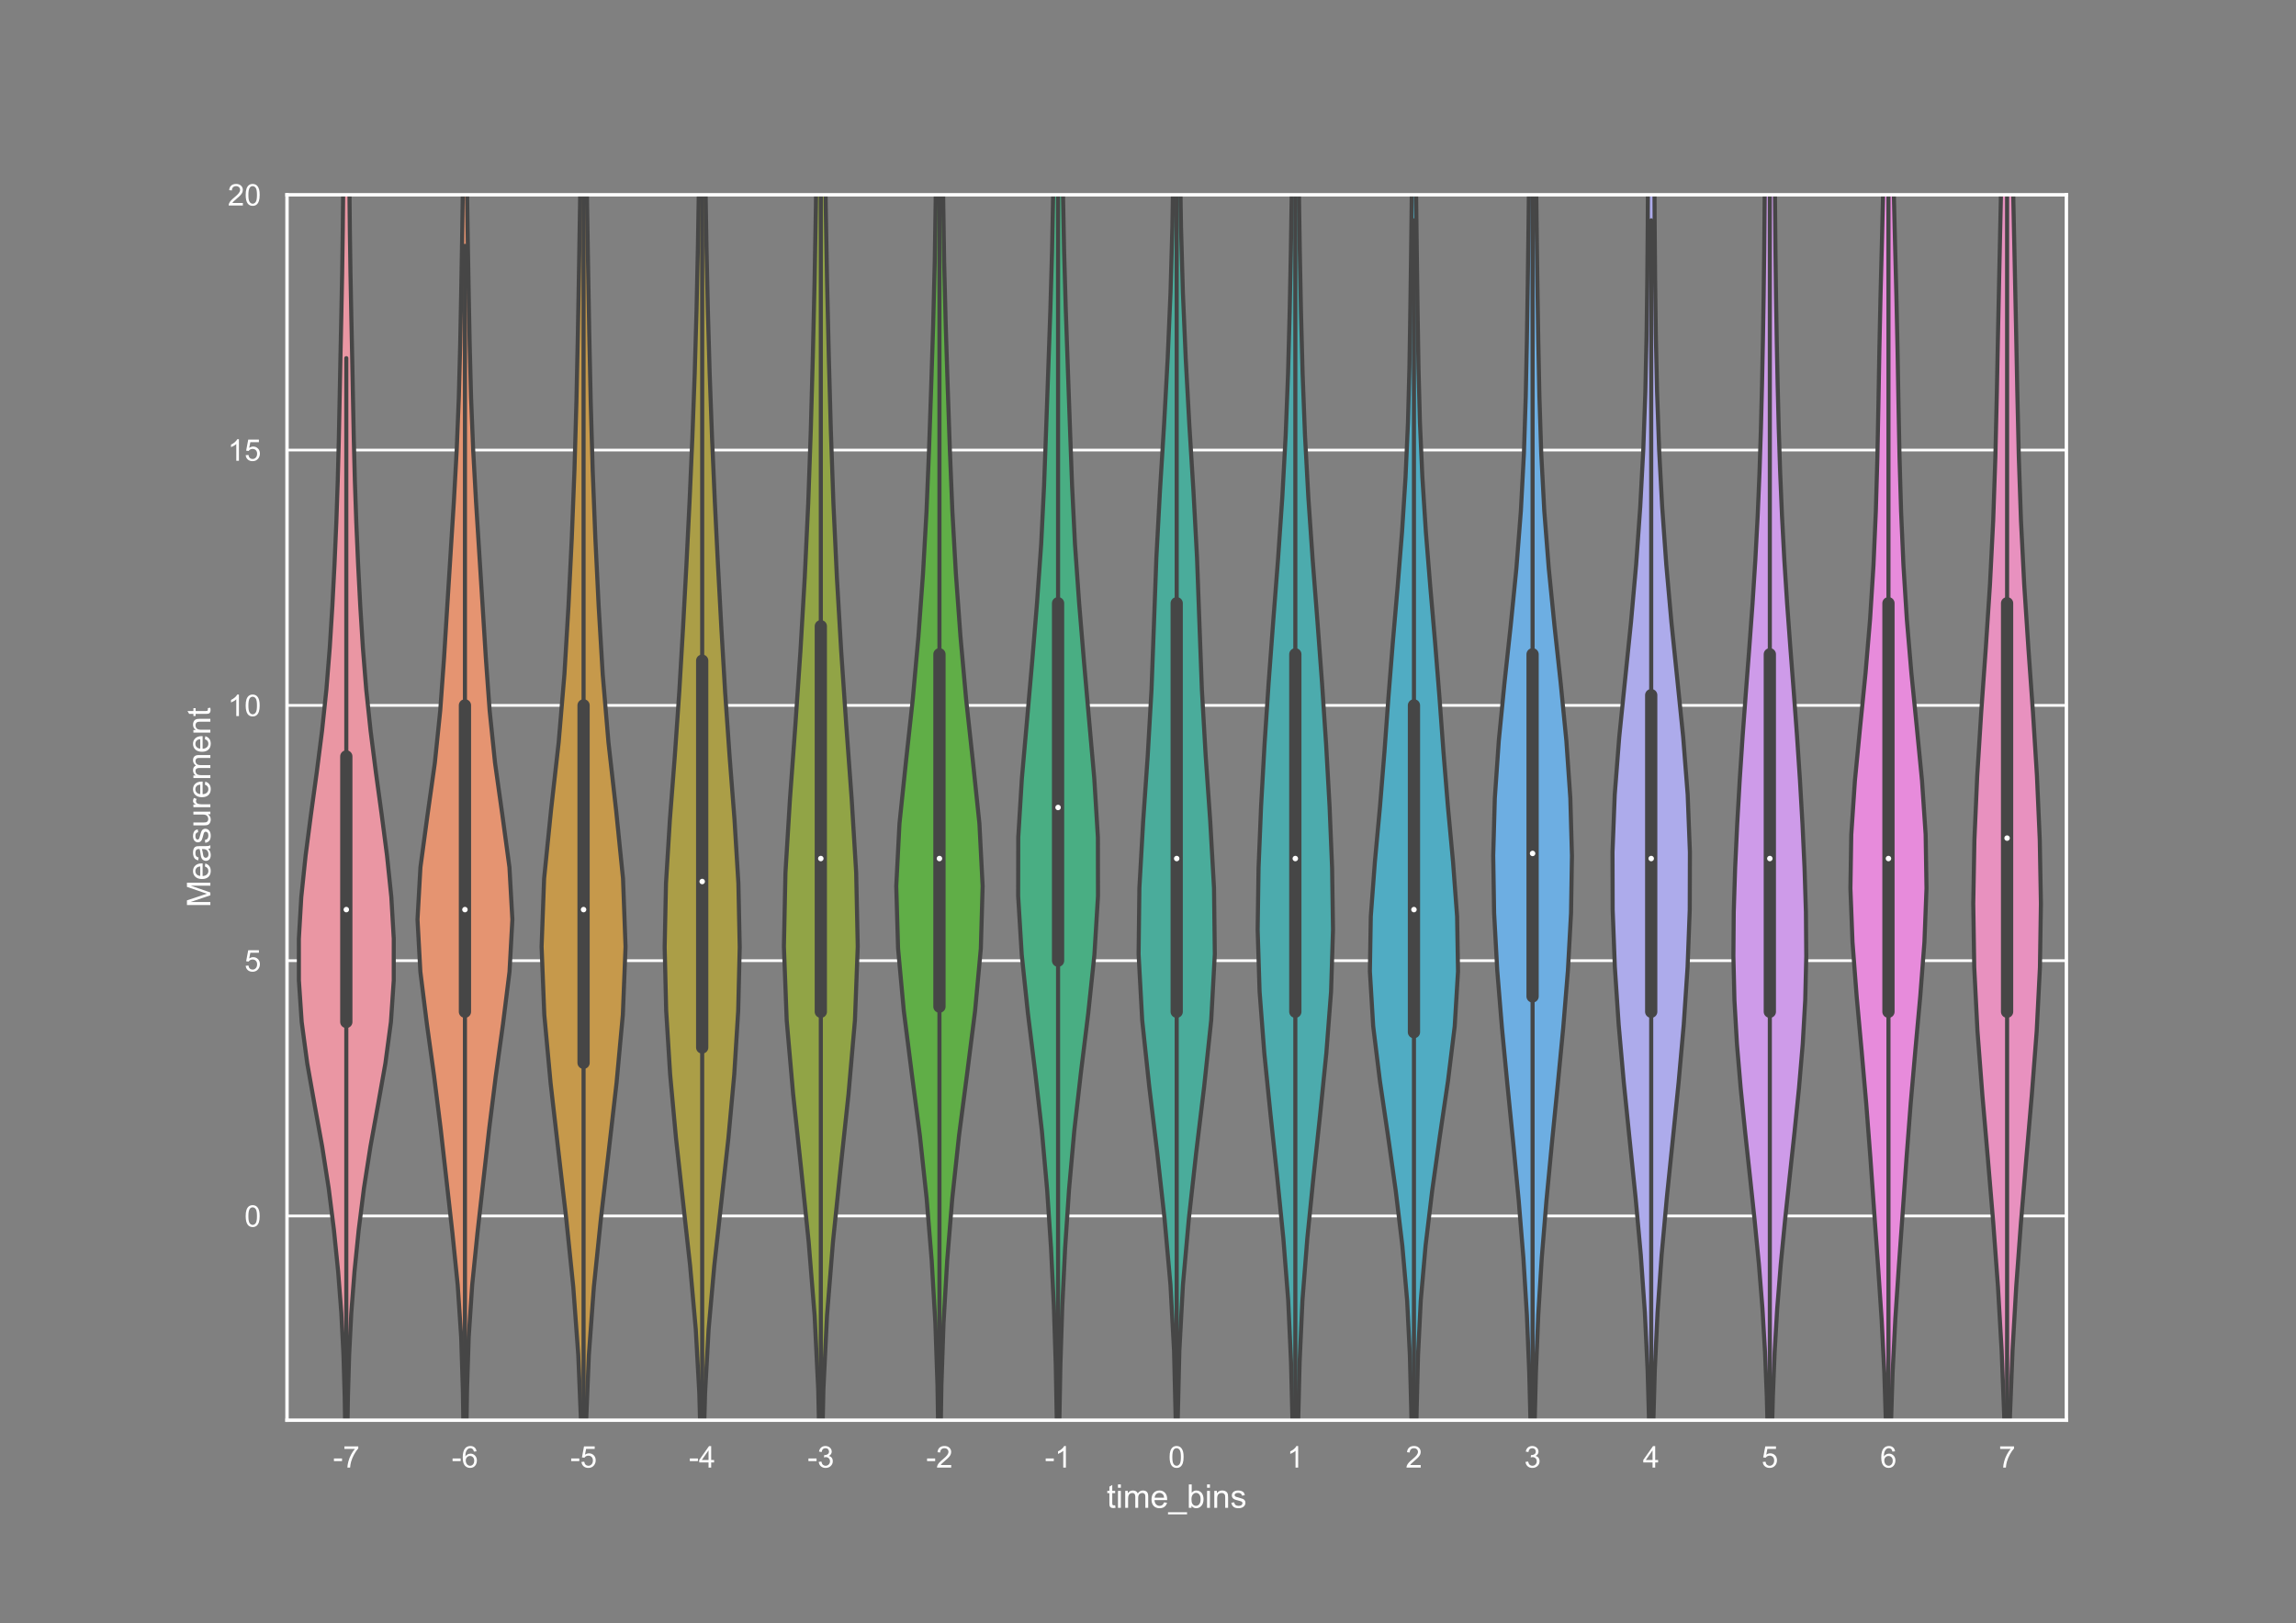<?xml version="1.0" encoding="utf-8" standalone="no"?>
<!DOCTYPE svg PUBLIC "-//W3C//DTD SVG 1.1//EN"
  "http://www.w3.org/Graphics/SVG/1.1/DTD/svg11.dtd">
<!-- Created with matplotlib (https://matplotlib.org/) -->
<svg height="595.44pt" version="1.1" viewBox="0 0 842.4 595.44" width="842.4pt" xmlns="http://www.w3.org/2000/svg" xmlns:xlink="http://www.w3.org/1999/xlink">
 <rect x="0" y="0" width="842.4" height="595.44" fill="#808080" stroke="none"/>
 <defs>
  <style type="text/css">
*{stroke-linecap:butt;stroke-linejoin:round;}
  </style>
 </defs>
 <g id="figure_1">
  <g id="patch_1">
   <path d="M 0 595.44 
L 842.4 595.44 
L 842.4 0 
L 0 0 
z
" style="fill:none;"/>
  </g>
  <g id="axes_1">
   <g id="patch_2">
    <path d="M 105.3 521.01 
L 758.16 521.01 
L 758.16 71.453 
L 105.3 71.453 
z
" style="fill:none;"/>
   </g>
   <g id="matplotlib.axis_1">
    <g id="xtick_1">
     <g id="text_1">
      <!-- -7 -->
      <defs>
       <path d="M 3.172 21.484 
L 3.172 30.328 
L 30.172 30.328 
L 30.172 21.484 
z
" id="ArialMT-45"/>
       <path d="M 4.734 62.203 
L 4.734 70.656 
L 51.078 70.656 
L 51.078 63.812 
Q 44.234 56.547 37.516 44.484 
Q 30.812 32.422 27.156 19.672 
Q 24.516 10.688 23.781 0 
L 14.75 0 
Q 14.891 8.453 18.062 20.406 
Q 21.234 32.375 27.172 43.484 
Q 33.109 54.594 39.797 62.203 
z
" id="ArialMT-55"/>
      </defs>
      <g style="fill:#ffffff;" transform="translate(122.172 538.384)scale(0.11 -0.11)">
       <use xlink:href="#ArialMT-45"/>
       <use x="33.301" xlink:href="#ArialMT-55"/>
      </g>
     </g>
    </g>
    <g id="xtick_2">
     <g id="text_2">
      <!-- -6 -->
      <defs>
       <path d="M 49.75 54.047 
L 41.016 53.375 
Q 39.844 58.547 37.703 60.891 
Q 34.125 64.656 28.906 64.656 
Q 24.703 64.656 21.531 62.312 
Q 17.391 59.281 14.984 53.469 
Q 12.594 47.656 12.5 36.922 
Q 15.672 41.75 20.266 44.094 
Q 24.859 46.438 29.891 46.438 
Q 38.672 46.438 44.844 39.969 
Q 51.031 33.5 51.031 23.25 
Q 51.031 16.5 48.125 10.719 
Q 45.219 4.938 40.141 1.859 
Q 35.062 -1.219 28.609 -1.219 
Q 17.625 -1.219 10.688 6.859 
Q 3.766 14.938 3.766 33.5 
Q 3.766 54.25 11.422 63.672 
Q 18.109 71.875 29.438 71.875 
Q 37.891 71.875 43.281 67.141 
Q 48.688 62.406 49.75 54.047 
z
M 13.875 23.188 
Q 13.875 18.656 15.797 14.5 
Q 17.719 10.359 21.188 8.172 
Q 24.656 6 28.469 6 
Q 34.031 6 38.031 10.484 
Q 42.047 14.984 42.047 22.703 
Q 42.047 30.125 38.078 34.391 
Q 34.125 38.672 28.125 38.672 
Q 22.172 38.672 18.016 34.391 
Q 13.875 30.125 13.875 23.188 
z
" id="ArialMT-54"/>
      </defs>
      <g style="fill:#ffffff;" transform="translate(165.696 538.384)scale(0.11 -0.11)">
       <use xlink:href="#ArialMT-45"/>
       <use x="33.301" xlink:href="#ArialMT-54"/>
      </g>
     </g>
    </g>
    <g id="xtick_3">
     <g id="text_3">
      <!-- -5 -->
      <defs>
       <path d="M 4.156 18.75 
L 13.375 19.531 
Q 14.406 12.797 18.141 9.391 
Q 21.875 6 27.156 6 
Q 33.5 6 37.891 10.781 
Q 42.281 15.578 42.281 23.484 
Q 42.281 31 38.062 35.344 
Q 33.844 39.703 27 39.703 
Q 22.75 39.703 19.328 37.766 
Q 15.922 35.844 13.969 32.766 
L 5.719 33.844 
L 12.641 70.609 
L 48.25 70.609 
L 48.25 62.203 
L 19.672 62.203 
L 15.828 42.969 
Q 22.266 47.469 29.344 47.469 
Q 38.719 47.469 45.156 40.969 
Q 51.609 34.469 51.609 24.266 
Q 51.609 14.547 45.953 7.469 
Q 39.062 -1.219 27.156 -1.219 
Q 17.391 -1.219 11.203 4.25 
Q 5.031 9.719 4.156 18.75 
z
" id="ArialMT-53"/>
      </defs>
      <g style="fill:#ffffff;" transform="translate(209.22 538.384)scale(0.11 -0.11)">
       <use xlink:href="#ArialMT-45"/>
       <use x="33.301" xlink:href="#ArialMT-53"/>
      </g>
     </g>
    </g>
    <g id="xtick_4">
     <g id="text_4">
      <!-- -4 -->
      <defs>
       <path d="M 32.328 0 
L 32.328 17.141 
L 1.266 17.141 
L 1.266 25.203 
L 33.938 71.578 
L 41.109 71.578 
L 41.109 25.203 
L 50.781 25.203 
L 50.781 17.141 
L 41.109 17.141 
L 41.109 0 
z
M 32.328 25.203 
L 32.328 57.469 
L 9.906 25.203 
z
" id="ArialMT-52"/>
      </defs>
      <g style="fill:#ffffff;" transform="translate(252.744 538.384)scale(0.11 -0.11)">
       <use xlink:href="#ArialMT-45"/>
       <use x="33.301" xlink:href="#ArialMT-52"/>
      </g>
     </g>
    </g>
    <g id="xtick_5">
     <g id="text_5">
      <!-- -3 -->
      <defs>
       <path d="M 4.203 18.891 
L 12.984 20.062 
Q 14.5 12.594 18.141 9.297 
Q 21.781 6 27 6 
Q 33.203 6 37.469 10.297 
Q 41.75 14.594 41.75 20.953 
Q 41.75 27 37.797 30.922 
Q 33.844 34.859 27.734 34.859 
Q 25.25 34.859 21.531 33.891 
L 22.516 41.609 
Q 23.391 41.5 23.922 41.5 
Q 29.547 41.5 34.031 44.422 
Q 38.531 47.359 38.531 53.469 
Q 38.531 58.297 35.25 61.469 
Q 31.984 64.656 26.812 64.656 
Q 21.688 64.656 18.266 61.422 
Q 14.844 58.203 13.875 51.766 
L 5.078 53.328 
Q 6.688 62.156 12.391 67.016 
Q 18.109 71.875 26.609 71.875 
Q 32.469 71.875 37.391 69.359 
Q 42.328 66.844 44.938 62.5 
Q 47.562 58.156 47.562 53.266 
Q 47.562 48.641 45.062 44.828 
Q 42.578 41.016 37.703 38.766 
Q 44.047 37.312 47.562 32.688 
Q 51.078 28.078 51.078 21.141 
Q 51.078 11.766 44.234 5.25 
Q 37.406 -1.266 26.953 -1.266 
Q 17.531 -1.266 11.297 4.344 
Q 5.078 9.969 4.203 18.891 
z
" id="ArialMT-51"/>
      </defs>
      <g style="fill:#ffffff;" transform="translate(296.268 538.384)scale(0.11 -0.11)">
       <use xlink:href="#ArialMT-45"/>
       <use x="33.301" xlink:href="#ArialMT-51"/>
      </g>
     </g>
    </g>
    <g id="xtick_6">
     <g id="text_6">
      <!-- -2 -->
      <defs>
       <path d="M 50.344 8.453 
L 50.344 0 
L 3.031 0 
Q 2.938 3.172 4.047 6.109 
Q 5.859 10.938 9.828 15.625 
Q 13.812 20.312 21.344 26.469 
Q 33.016 36.031 37.109 41.625 
Q 41.219 47.219 41.219 52.203 
Q 41.219 57.422 37.469 61 
Q 33.734 64.594 27.734 64.594 
Q 21.391 64.594 17.578 60.781 
Q 13.766 56.984 13.719 50.25 
L 4.688 51.172 
Q 5.609 61.281 11.656 66.578 
Q 17.719 71.875 27.938 71.875 
Q 38.234 71.875 44.234 66.156 
Q 50.25 60.453 50.25 52 
Q 50.25 47.703 48.484 43.547 
Q 46.734 39.406 42.656 34.812 
Q 38.578 30.219 29.109 22.219 
Q 21.188 15.578 18.938 13.203 
Q 16.703 10.844 15.234 8.453 
z
" id="ArialMT-50"/>
      </defs>
      <g style="fill:#ffffff;" transform="translate(339.792 538.384)scale(0.11 -0.11)">
       <use xlink:href="#ArialMT-45"/>
       <use x="33.301" xlink:href="#ArialMT-50"/>
      </g>
     </g>
    </g>
    <g id="xtick_7">
     <g id="text_7">
      <!-- -1 -->
      <defs>
       <path d="M 37.25 0 
L 28.469 0 
L 28.469 56 
Q 25.297 52.984 20.141 49.953 
Q 14.984 46.922 10.891 45.406 
L 10.891 53.906 
Q 18.266 57.375 23.781 62.297 
Q 29.297 67.234 31.594 71.875 
L 37.25 71.875 
z
" id="ArialMT-49"/>
      </defs>
      <g style="fill:#ffffff;" transform="translate(383.316 538.384)scale(0.11 -0.11)">
       <use xlink:href="#ArialMT-45"/>
       <use x="33.301" xlink:href="#ArialMT-49"/>
      </g>
     </g>
    </g>
    <g id="xtick_8">
     <g id="text_8">
      <!-- 0 -->
      <defs>
       <path d="M 4.156 35.297 
Q 4.156 48 6.766 55.734 
Q 9.375 63.484 14.516 67.672 
Q 19.672 71.875 27.484 71.875 
Q 33.25 71.875 37.594 69.547 
Q 41.938 67.234 44.766 62.859 
Q 47.609 58.5 49.219 52.219 
Q 50.828 45.953 50.828 35.297 
Q 50.828 22.703 48.234 14.969 
Q 45.656 7.234 40.5 3 
Q 35.359 -1.219 27.484 -1.219 
Q 17.141 -1.219 11.234 6.203 
Q 4.156 15.141 4.156 35.297 
z
M 13.188 35.297 
Q 13.188 17.672 17.312 11.828 
Q 21.438 6 27.484 6 
Q 33.547 6 37.672 11.859 
Q 41.797 17.719 41.797 35.297 
Q 41.797 52.984 37.672 58.781 
Q 33.547 64.594 27.391 64.594 
Q 21.344 64.594 17.719 59.469 
Q 13.188 52.938 13.188 35.297 
z
" id="ArialMT-48"/>
      </defs>
      <g style="fill:#ffffff;" transform="translate(428.671 538.384)scale(0.11 -0.11)">
       <use xlink:href="#ArialMT-48"/>
      </g>
     </g>
    </g>
    <g id="xtick_9">
     <g id="text_9">
      <!-- 1 -->
      <g style="fill:#ffffff;" transform="translate(472.195 538.384)scale(0.11 -0.11)">
       <use xlink:href="#ArialMT-49"/>
      </g>
     </g>
    </g>
    <g id="xtick_10">
     <g id="text_10">
      <!-- 2 -->
      <g style="fill:#ffffff;" transform="translate(515.719 538.384)scale(0.11 -0.11)">
       <use xlink:href="#ArialMT-50"/>
      </g>
     </g>
    </g>
    <g id="xtick_11">
     <g id="text_11">
      <!-- 3 -->
      <g style="fill:#ffffff;" transform="translate(559.243 538.384)scale(0.11 -0.11)">
       <use xlink:href="#ArialMT-51"/>
      </g>
     </g>
    </g>
    <g id="xtick_12">
     <g id="text_12">
      <!-- 4 -->
      <g style="fill:#ffffff;" transform="translate(602.767 538.384)scale(0.11 -0.11)">
       <use xlink:href="#ArialMT-52"/>
      </g>
     </g>
    </g>
    <g id="xtick_13">
     <g id="text_13">
      <!-- 5 -->
      <g style="fill:#ffffff;" transform="translate(646.291 538.384)scale(0.11 -0.11)">
       <use xlink:href="#ArialMT-53"/>
      </g>
     </g>
    </g>
    <g id="xtick_14">
     <g id="text_14">
      <!-- 6 -->
      <g style="fill:#ffffff;" transform="translate(689.815 538.384)scale(0.11 -0.11)">
       <use xlink:href="#ArialMT-54"/>
      </g>
     </g>
    </g>
    <g id="xtick_15">
     <g id="text_15">
      <!-- 7 -->
      <g style="fill:#ffffff;" transform="translate(733.339 538.384)scale(0.11 -0.11)">
       <use xlink:href="#ArialMT-55"/>
      </g>
     </g>
    </g>
    <g id="text_16">
     <!-- time_bins -->
     <defs>
      <path d="M 25.781 7.859 
L 27.047 0.094 
Q 23.344 -0.688 20.406 -0.688 
Q 15.625 -0.688 12.984 0.828 
Q 10.359 2.344 9.281 4.812 
Q 8.203 7.281 8.203 15.188 
L 8.203 45.016 
L 1.766 45.016 
L 1.766 51.859 
L 8.203 51.859 
L 8.203 64.703 
L 16.938 69.969 
L 16.938 51.859 
L 25.781 51.859 
L 25.781 45.016 
L 16.938 45.016 
L 16.938 14.703 
Q 16.938 10.938 17.406 9.859 
Q 17.875 8.797 18.922 8.156 
Q 19.969 7.516 21.922 7.516 
Q 23.391 7.516 25.781 7.859 
z
" id="ArialMT-116"/>
      <path d="M 6.641 61.469 
L 6.641 71.578 
L 15.438 71.578 
L 15.438 61.469 
z
M 6.641 0 
L 6.641 51.859 
L 15.438 51.859 
L 15.438 0 
z
" id="ArialMT-105"/>
      <path d="M 6.594 0 
L 6.594 51.859 
L 14.453 51.859 
L 14.453 44.578 
Q 16.891 48.391 20.938 50.703 
Q 25 53.031 30.172 53.031 
Q 35.938 53.031 39.625 50.641 
Q 43.312 48.25 44.828 43.953 
Q 50.984 53.031 60.844 53.031 
Q 68.562 53.031 72.703 48.75 
Q 76.859 44.484 76.859 35.594 
L 76.859 0 
L 68.109 0 
L 68.109 32.672 
Q 68.109 37.938 67.25 40.25 
Q 66.406 42.578 64.156 43.984 
Q 61.922 45.406 58.891 45.406 
Q 53.422 45.406 49.797 41.766 
Q 46.188 38.141 46.188 30.125 
L 46.188 0 
L 37.406 0 
L 37.406 33.688 
Q 37.406 39.547 35.25 42.469 
Q 33.109 45.406 28.219 45.406 
Q 24.516 45.406 21.359 43.453 
Q 18.219 41.5 16.797 37.734 
Q 15.375 33.984 15.375 26.906 
L 15.375 0 
z
" id="ArialMT-109"/>
      <path d="M 42.094 16.703 
L 51.172 15.578 
Q 49.031 7.625 43.219 3.219 
Q 37.406 -1.172 28.375 -1.172 
Q 17 -1.172 10.328 5.828 
Q 3.656 12.844 3.656 25.484 
Q 3.656 38.578 10.391 45.797 
Q 17.141 53.031 27.875 53.031 
Q 38.281 53.031 44.875 45.953 
Q 51.469 38.875 51.469 26.031 
Q 51.469 25.25 51.422 23.688 
L 12.75 23.688 
Q 13.234 15.141 17.578 10.594 
Q 21.922 6.062 28.422 6.062 
Q 33.25 6.062 36.672 8.594 
Q 40.094 11.141 42.094 16.703 
z
M 13.234 30.906 
L 42.188 30.906 
Q 41.609 37.453 38.875 40.719 
Q 34.672 45.797 27.984 45.797 
Q 21.922 45.797 17.797 41.75 
Q 13.672 37.703 13.234 30.906 
z
" id="ArialMT-101"/>
      <path d="M -1.516 -19.875 
L -1.516 -13.531 
L 56.734 -13.531 
L 56.734 -19.875 
z
" id="ArialMT-95"/>
      <path d="M 14.703 0 
L 6.547 0 
L 6.547 71.578 
L 15.328 71.578 
L 15.328 46.047 
Q 20.906 53.031 29.547 53.031 
Q 34.328 53.031 38.594 51.094 
Q 42.875 49.172 45.625 45.672 
Q 48.391 42.188 49.953 37.25 
Q 51.516 32.328 51.516 26.703 
Q 51.516 13.375 44.922 6.094 
Q 38.328 -1.172 29.109 -1.172 
Q 19.922 -1.172 14.703 6.5 
z
M 14.594 26.312 
Q 14.594 17 17.141 12.844 
Q 21.297 6.062 28.375 6.062 
Q 34.125 6.062 38.328 11.062 
Q 42.531 16.062 42.531 25.984 
Q 42.531 36.141 38.5 40.969 
Q 34.469 45.797 28.766 45.797 
Q 23 45.797 18.797 40.797 
Q 14.594 35.797 14.594 26.312 
z
" id="ArialMT-98"/>
      <path d="M 6.594 0 
L 6.594 51.859 
L 14.5 51.859 
L 14.5 44.484 
Q 20.219 53.031 31 53.031 
Q 35.688 53.031 39.625 51.344 
Q 43.562 49.656 45.516 46.922 
Q 47.469 44.188 48.25 40.438 
Q 48.734 37.984 48.734 31.891 
L 48.734 0 
L 39.938 0 
L 39.938 31.547 
Q 39.938 36.922 38.906 39.578 
Q 37.891 42.234 35.281 43.812 
Q 32.672 45.406 29.156 45.406 
Q 23.531 45.406 19.453 41.844 
Q 15.375 38.281 15.375 28.328 
L 15.375 0 
z
" id="ArialMT-110"/>
      <path d="M 3.078 15.484 
L 11.766 16.844 
Q 12.5 11.625 15.844 8.844 
Q 19.188 6.062 25.203 6.062 
Q 31.25 6.062 34.172 8.516 
Q 37.109 10.984 37.109 14.312 
Q 37.109 17.281 34.516 19 
Q 32.719 20.172 25.531 21.969 
Q 15.875 24.422 12.141 26.203 
Q 8.406 27.984 6.469 31.125 
Q 4.547 34.281 4.547 38.094 
Q 4.547 41.547 6.125 44.5 
Q 7.719 47.469 10.453 49.422 
Q 12.5 50.922 16.031 51.969 
Q 19.578 53.031 23.641 53.031 
Q 29.734 53.031 34.344 51.266 
Q 38.969 49.516 41.156 46.5 
Q 43.359 43.5 44.188 38.484 
L 35.594 37.312 
Q 35.016 41.312 32.203 43.547 
Q 29.391 45.797 24.266 45.797 
Q 18.219 45.797 15.625 43.797 
Q 13.031 41.797 13.031 39.109 
Q 13.031 37.406 14.109 36.031 
Q 15.188 34.625 17.484 33.688 
Q 18.797 33.203 25.25 31.453 
Q 34.578 28.953 38.25 27.359 
Q 41.938 25.781 44.031 22.75 
Q 46.141 19.734 46.141 15.234 
Q 46.141 10.844 43.578 6.953 
Q 41.016 3.078 36.172 0.953 
Q 31.344 -1.172 25.25 -1.172 
Q 15.141 -1.172 9.844 3.031 
Q 4.547 7.234 3.078 15.484 
z
" id="ArialMT-115"/>
     </defs>
     <g style="fill:#ffffff;" transform="translate(406.053 553.159)scale(0.12 -0.12)">
      <use xlink:href="#ArialMT-116"/>
      <use x="27.783" xlink:href="#ArialMT-105"/>
      <use x="50" xlink:href="#ArialMT-109"/>
      <use x="133.301" xlink:href="#ArialMT-101"/>
      <use x="188.916" xlink:href="#ArialMT-95"/>
      <use x="244.531" xlink:href="#ArialMT-98"/>
      <use x="300.146" xlink:href="#ArialMT-105"/>
      <use x="322.363" xlink:href="#ArialMT-110"/>
      <use x="377.979" xlink:href="#ArialMT-115"/>
     </g>
    </g>
   </g>
   <g id="matplotlib.axis_2">
    <g id="ytick_1">
     <g id="line2d_1">
      <path clip-path="url(#p423ecd14a3)" d="M 105.3 446.084 
L 758.16 446.084 
" style="fill:none;stroke:#ffffff;stroke-linecap:round;"/>
     </g>
     <g id="text_17">
      <!-- 0 -->
      <g style="fill:#ffffff;" transform="translate(89.683 450.021)scale(0.11 -0.11)">
       <use xlink:href="#ArialMT-48"/>
      </g>
     </g>
    </g>
    <g id="ytick_2">
     <g id="line2d_2">
      <path clip-path="url(#p423ecd14a3)" d="M 105.3 352.426 
L 758.16 352.426 
" style="fill:none;stroke:#ffffff;stroke-linecap:round;"/>
     </g>
     <g id="text_18">
      <!-- 5 -->
      <g style="fill:#ffffff;" transform="translate(89.683 356.363)scale(0.11 -0.11)">
       <use xlink:href="#ArialMT-53"/>
      </g>
     </g>
    </g>
    <g id="ytick_3">
     <g id="line2d_3">
      <path clip-path="url(#p423ecd14a3)" d="M 105.3 258.768 
L 758.16 258.768 
" style="fill:none;stroke:#ffffff;stroke-linecap:round;"/>
     </g>
     <g id="text_19">
      <!-- 10 -->
      <g style="fill:#ffffff;" transform="translate(83.566 262.705)scale(0.11 -0.11)">
       <use xlink:href="#ArialMT-49"/>
       <use x="55.615" xlink:href="#ArialMT-48"/>
      </g>
     </g>
    </g>
    <g id="ytick_4">
     <g id="line2d_4">
      <path clip-path="url(#p423ecd14a3)" d="M 105.3 165.111 
L 758.16 165.111 
" style="fill:none;stroke:#ffffff;stroke-linecap:round;"/>
     </g>
     <g id="text_20">
      <!-- 15 -->
      <g style="fill:#ffffff;" transform="translate(83.566 169.047)scale(0.11 -0.11)">
       <use xlink:href="#ArialMT-49"/>
       <use x="55.615" xlink:href="#ArialMT-53"/>
      </g>
     </g>
    </g>
    <g id="ytick_5">
     <g id="line2d_5">
      <path clip-path="url(#p423ecd14a3)" d="M 105.3 71.453 
L 758.16 71.453 
" style="fill:none;stroke:#ffffff;stroke-linecap:round;"/>
     </g>
     <g id="text_21">
      <!-- 20 -->
      <g style="fill:#ffffff;" transform="translate(83.566 75.39)scale(0.11 -0.11)">
       <use xlink:href="#ArialMT-50"/>
       <use x="55.615" xlink:href="#ArialMT-48"/>
      </g>
     </g>
    </g>
    <g id="text_22">
     <!-- Measurement -->
     <defs>
      <path d="M 7.422 0 
L 7.422 71.578 
L 21.688 71.578 
L 38.625 20.906 
Q 40.969 13.812 42.047 10.297 
Q 43.266 14.203 45.844 21.781 
L 62.984 71.578 
L 75.734 71.578 
L 75.734 0 
L 66.609 0 
L 66.609 59.906 
L 45.797 0 
L 37.25 0 
L 16.547 60.938 
L 16.547 0 
z
" id="ArialMT-77"/>
      <path d="M 40.438 6.391 
Q 35.547 2.25 31.031 0.531 
Q 26.516 -1.172 21.344 -1.172 
Q 12.797 -1.172 8.203 3 
Q 3.609 7.172 3.609 13.672 
Q 3.609 17.484 5.344 20.625 
Q 7.078 23.781 9.891 25.688 
Q 12.703 27.594 16.219 28.562 
Q 18.797 29.25 24.031 29.891 
Q 34.672 31.156 39.703 32.906 
Q 39.75 34.719 39.75 35.203 
Q 39.75 40.578 37.25 42.781 
Q 33.891 45.75 27.25 45.75 
Q 21.047 45.75 18.094 43.578 
Q 15.141 41.406 13.719 35.891 
L 5.125 37.062 
Q 6.297 42.578 8.984 45.969 
Q 11.672 49.359 16.75 51.188 
Q 21.828 53.031 28.516 53.031 
Q 35.156 53.031 39.297 51.469 
Q 43.453 49.906 45.406 47.531 
Q 47.359 45.172 48.141 41.547 
Q 48.578 39.312 48.578 33.453 
L 48.578 21.734 
Q 48.578 9.469 49.141 6.219 
Q 49.703 2.984 51.375 0 
L 42.188 0 
Q 40.828 2.734 40.438 6.391 
z
M 39.703 26.031 
Q 34.906 24.078 25.344 22.703 
Q 19.922 21.922 17.672 20.938 
Q 15.438 19.969 14.203 18.094 
Q 12.984 16.219 12.984 13.922 
Q 12.984 10.406 15.641 8.062 
Q 18.312 5.719 23.438 5.719 
Q 28.516 5.719 32.469 7.938 
Q 36.422 10.156 38.281 14.016 
Q 39.703 17 39.703 22.797 
z
" id="ArialMT-97"/>
      <path d="M 40.578 0 
L 40.578 7.625 
Q 34.516 -1.172 24.125 -1.172 
Q 19.531 -1.172 15.547 0.578 
Q 11.578 2.344 9.641 5 
Q 7.719 7.672 6.938 11.531 
Q 6.391 14.109 6.391 19.734 
L 6.391 51.859 
L 15.188 51.859 
L 15.188 23.094 
Q 15.188 16.219 15.719 13.812 
Q 16.547 10.359 19.234 8.375 
Q 21.922 6.391 25.875 6.391 
Q 29.828 6.391 33.297 8.422 
Q 36.766 10.453 38.203 13.938 
Q 39.656 17.438 39.656 24.078 
L 39.656 51.859 
L 48.438 51.859 
L 48.438 0 
z
" id="ArialMT-117"/>
      <path d="M 6.5 0 
L 6.5 51.859 
L 14.406 51.859 
L 14.406 44 
Q 17.438 49.516 20 51.266 
Q 22.562 53.031 25.641 53.031 
Q 30.078 53.031 34.672 50.203 
L 31.641 42.047 
Q 28.422 43.953 25.203 43.953 
Q 22.312 43.953 20.016 42.219 
Q 17.719 40.484 16.75 37.406 
Q 15.281 32.719 15.281 27.156 
L 15.281 0 
z
" id="ArialMT-114"/>
     </defs>
     <g style="fill:#ffffff;" transform="translate(77.181 332.911)rotate(-90)scale(0.12 -0.12)">
      <use xlink:href="#ArialMT-77"/>
      <use x="83.301" xlink:href="#ArialMT-101"/>
      <use x="138.916" xlink:href="#ArialMT-97"/>
      <use x="194.531" xlink:href="#ArialMT-115"/>
      <use x="244.531" xlink:href="#ArialMT-117"/>
      <use x="300.146" xlink:href="#ArialMT-114"/>
      <use x="333.447" xlink:href="#ArialMT-101"/>
      <use x="389.062" xlink:href="#ArialMT-109"/>
      <use x="472.363" xlink:href="#ArialMT-101"/>
      <use x="527.979" xlink:href="#ArialMT-110"/>
      <use x="583.594" xlink:href="#ArialMT-116"/>
     </g>
    </g>
   </g>
   <g id="PolyCollection_1">
    <path clip-path="url(#p423ecd14a3)" d="M 127.068 603.75 
L 127.056 603.75 
L 127.04 588.493 
L 127.004 573.237 
L 126.941 557.98 
L 126.848 542.723 
L 126.707 527.467 
L 126.465 512.21 
L 126.016 496.954 
L 125.235 481.697 
L 124.06 466.44 
L 122.516 451.184 
L 120.597 435.927 
L 118.216 420.67 
L 115.444 405.414 
L 112.733 390.157 
L 110.69 374.901 
L 109.66 359.644 
L 109.652 344.387 
L 110.541 329.131 
L 112.126 313.874 
L 114.116 298.618 
L 116.21 283.361 
L 118.156 268.104 
L 119.765 252.848 
L 120.992 237.591 
L 121.942 222.334 
L 122.732 207.078 
L 123.395 191.821 
L 123.919 176.565 
L 124.311 161.308 
L 124.619 146.051 
L 124.916 130.795 
L 125.237 115.538 
L 125.536 100.282 
L 125.758 85.025 
L 125.913 69.768 
L 126.042 54.512 
L 126.16 39.255 
L 126.263 23.998 
L 126.358 8.742 
L 126.448 -6.515 
L 126.534 -21.771 
L 126.618 -37.028 
L 126.705 -52.285 
L 126.791 -67.541 
L 126.858 -82.798 
L 126.891 -98.054 
L 126.897 -113.311 
L 126.895 -128.568 
L 126.892 -143.824 
L 126.888 -159.081 
L 126.89 -174.338 
L 126.905 -189.594 
L 126.922 -204.851 
L 126.929 -220.107 
L 126.927 -235.364 
L 126.931 -250.621 
L 126.952 -265.877 
L 126.987 -281.134 
L 127.022 -296.39 
L 127.045 -311.647 
L 127.053 -326.904 
L 127.046 -342.16 
L 127.028 -357.417 
L 127.003 -372.674 
L 126.984 -387.93 
L 126.981 -403.187 
L 126.992 -418.443 
L 127.006 -433.7 
L 127.013 -448.957 
L 127.017 -464.213 
L 127.027 -479.47 
L 127.041 -494.726 
L 127.052 -509.983 
L 127.059 -525.24 
L 127.061 -540.496 
L 127.062 -555.753 
L 127.062 -571.01 
L 127.062 -586.266 
L 127.062 -601.523 
L 127.061 -616.779 
L 127.059 -632.036 
L 127.051 -647.293 
L 127.036 -662.549 
L 127.015 -677.806 
L 126.998 -693.062 
L 126.991 -708.319 
L 126.999 -723.576 
L 127.015 -738.832 
L 127.029 -754.089 
L 127.037 -769.346 
L 127.037 -784.602 
L 127.037 -799.859 
L 127.038 -815.115 
L 127.038 -830.372 
L 127.038 -845.629 
L 127.04 -860.885 
L 127.047 -876.142 
L 127.054 -891.399 
L 127.059 -906.655 
L 127.065 -906.655 
L 127.065 -906.655 
L 127.07 -891.399 
L 127.077 -876.142 
L 127.084 -860.885 
L 127.086 -845.629 
L 127.086 -830.372 
L 127.086 -815.115 
L 127.087 -799.859 
L 127.087 -784.602 
L 127.087 -769.346 
L 127.095 -754.089 
L 127.109 -738.832 
L 127.125 -723.576 
L 127.133 -708.319 
L 127.126 -693.062 
L 127.109 -677.806 
L 127.088 -662.549 
L 127.073 -647.293 
L 127.065 -632.036 
L 127.063 -616.779 
L 127.062 -601.523 
L 127.062 -586.266 
L 127.062 -571.01 
L 127.062 -555.753 
L 127.063 -540.496 
L 127.065 -525.24 
L 127.072 -509.983 
L 127.083 -494.726 
L 127.097 -479.47 
L 127.107 -464.213 
L 127.111 -448.957 
L 127.118 -433.7 
L 127.132 -418.443 
L 127.143 -403.187 
L 127.14 -387.93 
L 127.121 -372.674 
L 127.096 -357.417 
L 127.078 -342.16 
L 127.071 -326.904 
L 127.079 -311.647 
L 127.102 -296.39 
L 127.137 -281.134 
L 127.172 -265.877 
L 127.193 -250.621 
L 127.197 -235.364 
L 127.195 -220.107 
L 127.202 -204.851 
L 127.219 -189.594 
L 127.234 -174.338 
L 127.236 -159.081 
L 127.232 -143.824 
L 127.229 -128.568 
L 127.227 -113.311 
L 127.233 -98.054 
L 127.266 -82.798 
L 127.333 -67.541 
L 127.419 -52.285 
L 127.506 -37.028 
L 127.59 -21.771 
L 127.676 -6.515 
L 127.766 8.742 
L 127.861 23.998 
L 127.964 39.255 
L 128.082 54.512 
L 128.211 69.768 
L 128.366 85.025 
L 128.588 100.282 
L 128.887 115.538 
L 129.208 130.795 
L 129.505 146.051 
L 129.813 161.308 
L 130.205 176.565 
L 130.729 191.821 
L 131.392 207.078 
L 132.182 222.334 
L 133.132 237.591 
L 134.359 252.848 
L 135.968 268.104 
L 137.914 283.361 
L 140.008 298.618 
L 141.998 313.874 
L 143.583 329.131 
L 144.472 344.387 
L 144.464 359.644 
L 143.434 374.901 
L 141.391 390.157 
L 138.68 405.414 
L 135.908 420.67 
L 133.527 435.927 
L 131.608 451.184 
L 130.064 466.44 
L 128.889 481.697 
L 128.108 496.954 
L 127.659 512.21 
L 127.417 527.467 
L 127.276 542.723 
L 127.183 557.98 
L 127.12 573.237 
L 127.084 588.493 
L 127.068 603.75 
z
" style="fill:#ea96a3;stroke:#464646;stroke-width:1.5;"/>
   </g>
   <g id="PolyCollection_2">
    <path clip-path="url(#p423ecd14a3)" d="M 170.589 663.04 
L 170.583 663.04 
L 170.577 643.88 
L 170.565 624.719 
L 170.549 605.559 
L 170.515 586.399 
L 170.437 567.239 
L 170.299 548.079 
L 170.104 528.919 
L 169.816 509.759 
L 169.208 490.599 
L 167.93 471.439 
L 165.986 452.279 
L 163.83 433.119 
L 161.668 413.959 
L 159.275 394.799 
L 156.62 375.639 
L 154.232 356.479 
L 153.183 337.319 
L 154.256 318.159 
L 156.854 298.998 
L 159.548 279.838 
L 161.524 260.678 
L 162.91 241.518 
L 164.104 222.358 
L 165.312 203.198 
L 166.522 184.038 
L 167.578 164.878 
L 168.341 145.718 
L 168.838 126.558 
L 169.209 107.398 
L 169.542 88.238 
L 169.819 69.078 
L 170.008 49.918 
L 170.125 30.758 
L 170.19 11.598 
L 170.204 -7.562 
L 170.19 -26.722 
L 170.189 -45.883 
L 170.22 -65.043 
L 170.264 -84.203 
L 170.298 -103.363 
L 170.319 -122.523 
L 170.345 -141.683 
L 170.385 -160.843 
L 170.418 -180.003 
L 170.425 -199.163 
L 170.429 -218.323 
L 170.448 -237.483 
L 170.468 -256.643 
L 170.481 -275.803 
L 170.493 -294.963 
L 170.517 -314.123 
L 170.548 -333.283 
L 170.563 -352.443 
L 170.556 -371.603 
L 170.543 -390.764 
L 170.54 -409.924 
L 170.545 -429.084 
L 170.546 -448.244 
L 170.546 -467.404 
L 170.549 -486.564 
L 170.554 -505.724 
L 170.559 -524.884 
L 170.564 -544.044 
L 170.564 -563.204 
L 170.562 -582.364 
L 170.561 -601.524 
L 170.561 -620.684 
L 170.56 -639.844 
L 170.56 -659.004 
L 170.56 -678.164 
L 170.56 -697.324 
L 170.561 -716.484 
L 170.562 -735.645 
L 170.564 -754.805 
L 170.571 -773.965 
L 170.58 -793.125 
L 170.584 -812.285 
L 170.583 -831.445 
L 170.575 -850.605 
L 170.559 -869.765 
L 170.546 -888.925 
L 170.549 -908.085 
L 170.565 -927.245 
L 170.579 -946.405 
L 170.585 -965.565 
L 170.586 -984.725 
L 170.586 -1003.885 
L 170.586 -1023.045 
L 170.586 -1042.205 
L 170.586 -1061.366 
L 170.586 -1080.526 
L 170.586 -1099.686 
L 170.584 -1118.846 
L 170.58 -1138.006 
L 170.571 -1157.166 
L 170.565 -1176.326 
L 170.568 -1195.486 
L 170.577 -1214.646 
L 170.583 -1233.806 
L 170.589 -1233.806 
L 170.589 -1233.806 
L 170.595 -1214.646 
L 170.604 -1195.486 
L 170.607 -1176.326 
L 170.601 -1157.166 
L 170.592 -1138.006 
L 170.588 -1118.846 
L 170.586 -1099.686 
L 170.586 -1080.526 
L 170.586 -1061.366 
L 170.586 -1042.205 
L 170.586 -1023.045 
L 170.586 -1003.885 
L 170.586 -984.725 
L 170.587 -965.565 
L 170.593 -946.405 
L 170.607 -927.245 
L 170.623 -908.085 
L 170.626 -888.925 
L 170.613 -869.765 
L 170.597 -850.605 
L 170.589 -831.445 
L 170.588 -812.285 
L 170.592 -793.125 
L 170.601 -773.965 
L 170.608 -754.805 
L 170.61 -735.645 
L 170.611 -716.484 
L 170.612 -697.324 
L 170.612 -678.164 
L 170.612 -659.004 
L 170.612 -639.844 
L 170.611 -620.684 
L 170.611 -601.524 
L 170.61 -582.364 
L 170.608 -563.204 
L 170.608 -544.044 
L 170.613 -524.884 
L 170.618 -505.724 
L 170.623 -486.564 
L 170.626 -467.404 
L 170.626 -448.244 
L 170.627 -429.084 
L 170.632 -409.924 
L 170.629 -390.764 
L 170.616 -371.603 
L 170.609 -352.443 
L 170.624 -333.283 
L 170.655 -314.123 
L 170.679 -294.963 
L 170.691 -275.803 
L 170.704 -256.643 
L 170.724 -237.483 
L 170.743 -218.323 
L 170.747 -199.163 
L 170.754 -180.003 
L 170.787 -160.843 
L 170.827 -141.683 
L 170.853 -122.523 
L 170.874 -103.363 
L 170.908 -84.203 
L 170.952 -65.043 
L 170.983 -45.883 
L 170.982 -26.722 
L 170.968 -7.562 
L 170.982 11.598 
L 171.047 30.758 
L 171.164 49.918 
L 171.353 69.078 
L 171.63 88.238 
L 171.963 107.398 
L 172.334 126.558 
L 172.831 145.718 
L 173.594 164.878 
L 174.65 184.038 
L 175.86 203.198 
L 177.068 222.358 
L 178.262 241.518 
L 179.648 260.678 
L 181.624 279.838 
L 184.318 298.998 
L 186.916 318.159 
L 187.989 337.319 
L 186.94 356.479 
L 184.552 375.639 
L 181.897 394.799 
L 179.504 413.959 
L 177.342 433.119 
L 175.186 452.279 
L 173.242 471.439 
L 171.964 490.599 
L 171.356 509.759 
L 171.068 528.919 
L 170.873 548.079 
L 170.735 567.239 
L 170.657 586.399 
L 170.623 605.559 
L 170.607 624.719 
L 170.595 643.88 
L 170.589 663.04 
z
" style="fill:#e59471;stroke:#464646;stroke-width:1.5;"/>
   </g>
   <g id="PolyCollection_3">
    <path clip-path="url(#p423ecd14a3)" d="M 214.113 696.901 
L 214.107 696.901 
L 214.097 671.929 
L 214.079 646.958 
L 214.058 621.986 
L 214.025 597.014 
L 213.93 572.043 
L 213.694 547.071 
L 213.193 522.1 
L 212.17 497.128 
L 210.336 472.156 
L 207.765 447.185 
L 204.864 422.213 
L 202.004 397.241 
L 199.702 372.27 
L 198.71 347.298 
L 199.634 322.326 
L 202.159 297.355 
L 204.973 272.383 
L 207.085 247.411 
L 208.568 222.44 
L 209.787 197.468 
L 210.769 172.496 
L 211.483 147.525 
L 212.019 122.553 
L 212.458 97.581 
L 212.854 72.61 
L 213.177 47.638 
L 213.378 22.666 
L 213.528 -2.305 
L 213.692 -27.277 
L 213.817 -52.248 
L 213.862 -77.22 
L 213.882 -102.192 
L 213.922 -127.163 
L 213.97 -152.135 
L 214.002 -177.107 
L 214.011 -202.078 
L 213.986 -227.05 
L 213.923 -252.022 
L 213.856 -276.993 
L 213.842 -301.965 
L 213.892 -326.937 
L 213.964 -351.908 
L 214.021 -376.88 
L 214.053 -401.852 
L 214.059 -426.823 
L 214.049 -451.795 
L 214.038 -476.767 
L 214.03 -501.738 
L 214.031 -526.71 
L 214.045 -551.682 
L 214.071 -576.653 
L 214.094 -601.625 
L 214.102 -626.597 
L 214.097 -651.568 
L 214.092 -676.54 
L 214.096 -701.511 
L 214.104 -726.483 
L 214.109 -751.455 
L 214.11 -776.426 
L 214.109 -801.398 
L 214.106 -826.37 
L 214.099 -851.341 
L 214.09 -876.313 
L 214.087 -901.285 
L 214.085 -926.256 
L 214.083 -951.228 
L 214.083 -976.2 
L 214.088 -1001.171 
L 214.098 -1026.143 
L 214.106 -1051.115 
L 214.109 -1076.086 
L 214.109 -1101.058 
L 214.105 -1126.03 
L 214.097 -1151.001 
L 214.092 -1175.973 
L 214.097 -1200.945 
L 214.105 -1225.916 
L 214.109 -1250.888 
L 214.11 -1275.859 
L 214.11 -1300.831 
L 214.11 -1325.803 
L 214.11 -1350.774 
L 214.11 -1375.746 
L 214.11 -1400.718 
L 214.11 -1425.689 
L 214.11 -1450.661 
L 214.11 -1475.633 
L 214.11 -1500.604 
L 214.11 -1525.576 
L 214.11 -1550.548 
L 214.11 -1575.519 
L 214.11 -1600.491 
L 214.11 -1625.463 
L 214.107 -1650.434 
L 214.1 -1675.406 
L 214.093 -1700.378 
L 214.093 -1725.349 
L 214.101 -1750.321 
L 214.108 -1775.293 
L 214.112 -1775.293 
L 214.112 -1775.293 
L 214.119 -1750.321 
L 214.127 -1725.349 
L 214.127 -1700.378 
L 214.12 -1675.406 
L 214.113 -1650.434 
L 214.11 -1625.463 
L 214.11 -1600.491 
L 214.11 -1575.519 
L 214.11 -1550.548 
L 214.11 -1525.576 
L 214.11 -1500.604 
L 214.11 -1475.633 
L 214.11 -1450.661 
L 214.11 -1425.689 
L 214.11 -1400.718 
L 214.11 -1375.746 
L 214.11 -1350.774 
L 214.11 -1325.803 
L 214.11 -1300.831 
L 214.11 -1275.859 
L 214.111 -1250.888 
L 214.115 -1225.916 
L 214.123 -1200.945 
L 214.128 -1175.973 
L 214.123 -1151.001 
L 214.115 -1126.03 
L 214.111 -1101.058 
L 214.111 -1076.086 
L 214.114 -1051.115 
L 214.122 -1026.143 
L 214.132 -1001.171 
L 214.137 -976.2 
L 214.137 -951.228 
L 214.135 -926.256 
L 214.133 -901.285 
L 214.13 -876.313 
L 214.121 -851.341 
L 214.114 -826.37 
L 214.111 -801.398 
L 214.11 -776.426 
L 214.111 -751.455 
L 214.116 -726.483 
L 214.124 -701.511 
L 214.128 -676.54 
L 214.123 -651.568 
L 214.118 -626.597 
L 214.126 -601.625 
L 214.149 -576.653 
L 214.175 -551.682 
L 214.189 -526.71 
L 214.19 -501.738 
L 214.182 -476.767 
L 214.171 -451.795 
L 214.161 -426.823 
L 214.167 -401.852 
L 214.199 -376.88 
L 214.256 -351.908 
L 214.328 -326.937 
L 214.378 -301.965 
L 214.364 -276.993 
L 214.297 -252.022 
L 214.234 -227.05 
L 214.209 -202.078 
L 214.218 -177.107 
L 214.25 -152.135 
L 214.298 -127.163 
L 214.338 -102.192 
L 214.358 -77.22 
L 214.403 -52.248 
L 214.528 -27.277 
L 214.692 -2.305 
L 214.842 22.666 
L 215.043 47.638 
L 215.366 72.61 
L 215.762 97.581 
L 216.201 122.553 
L 216.737 147.525 
L 217.451 172.496 
L 218.433 197.468 
L 219.652 222.44 
L 221.135 247.411 
L 223.247 272.383 
L 226.061 297.355 
L 228.586 322.326 
L 229.51 347.298 
L 228.518 372.27 
L 226.216 397.241 
L 223.356 422.213 
L 220.455 447.185 
L 217.884 472.156 
L 216.05 497.128 
L 215.027 522.1 
L 214.526 547.071 
L 214.29 572.043 
L 214.195 597.014 
L 214.162 621.986 
L 214.141 646.958 
L 214.123 671.929 
L 214.113 696.901 
z
" style="fill:#c6994b;stroke:#464646;stroke-width:1.5;"/>
   </g>
   <g id="PolyCollection_4">
    <path clip-path="url(#p423ecd14a3)" d="M 257.638 627.875 
L 257.63 627.875 
L 257.616 604.506 
L 257.576 581.137 
L 257.471 557.767 
L 257.206 534.398 
L 256.573 511.029 
L 255.278 487.66 
L 253.194 464.291 
L 250.603 440.922 
L 248.022 417.553 
L 245.873 394.184 
L 244.423 370.815 
L 243.865 347.446 
L 244.353 324.077 
L 245.782 300.708 
L 247.591 277.339 
L 249.219 253.97 
L 250.591 230.601 
L 251.849 207.232 
L 253.006 183.863 
L 254.028 160.494 
L 254.886 137.125 
L 255.557 113.756 
L 256.065 90.386 
L 256.446 67.017 
L 256.72 43.648 
L 256.905 20.279 
L 257.017 -3.09 
L 257.082 -26.459 
L 257.138 -49.828 
L 257.209 -73.197 
L 257.292 -96.566 
L 257.374 -119.935 
L 257.446 -143.304 
L 257.511 -166.673 
L 257.566 -190.042 
L 257.594 -213.411 
L 257.593 -236.78 
L 257.571 -260.149 
L 257.54 -283.518 
L 257.518 -306.887 
L 257.513 -330.256 
L 257.52 -353.625 
L 257.516 -376.995 
L 257.493 -400.364 
L 257.474 -423.733 
L 257.483 -447.102 
L 257.506 -470.471 
L 257.511 -493.84 
L 257.496 -517.209 
L 257.49 -540.578 
L 257.501 -563.947 
L 257.514 -587.316 
L 257.517 -610.685 
L 257.519 -634.054 
L 257.527 -657.423 
L 257.539 -680.792 
L 257.55 -704.161 
L 257.561 -727.53 
L 257.578 -750.899 
L 257.601 -774.268 
L 257.62 -797.637 
L 257.63 -821.007 
L 257.633 -844.376 
L 257.634 -867.745 
L 257.634 -891.114 
L 257.634 -914.483 
L 257.634 -937.852 
L 257.634 -961.221 
L 257.634 -984.59 
L 257.633 -1007.959 
L 257.63 -1031.328 
L 257.622 -1054.697 
L 257.611 -1078.066 
L 257.604 -1101.435 
L 257.607 -1124.804 
L 257.616 -1148.173 
L 257.626 -1171.542 
L 257.632 -1194.911 
L 257.634 -1218.28 
L 257.634 -1241.649 
L 257.634 -1265.018 
L 257.634 -1288.388 
L 257.634 -1311.757 
L 257.634 -1335.126 
L 257.634 -1358.495 
L 257.634 -1381.864 
L 257.634 -1405.233 
L 257.634 -1428.602 
L 257.634 -1451.971 
L 257.634 -1475.34 
L 257.634 -1498.709 
L 257.634 -1522.078 
L 257.632 -1545.447 
L 257.627 -1568.816 
L 257.621 -1592.185 
L 257.617 -1615.554 
L 257.62 -1638.923 
L 257.627 -1662.292 
L 257.632 -1685.661 
L 257.636 -1685.661 
L 257.636 -1685.661 
L 257.641 -1662.292 
L 257.648 -1638.923 
L 257.651 -1615.554 
L 257.647 -1592.185 
L 257.641 -1568.816 
L 257.636 -1545.447 
L 257.634 -1522.078 
L 257.634 -1498.709 
L 257.634 -1475.34 
L 257.634 -1451.971 
L 257.634 -1428.602 
L 257.634 -1405.233 
L 257.634 -1381.864 
L 257.634 -1358.495 
L 257.634 -1335.126 
L 257.634 -1311.757 
L 257.634 -1288.388 
L 257.634 -1265.018 
L 257.634 -1241.649 
L 257.634 -1218.28 
L 257.636 -1194.911 
L 257.642 -1171.542 
L 257.652 -1148.173 
L 257.661 -1124.804 
L 257.664 -1101.435 
L 257.657 -1078.066 
L 257.646 -1054.697 
L 257.638 -1031.328 
L 257.635 -1007.959 
L 257.634 -984.59 
L 257.634 -961.221 
L 257.634 -937.852 
L 257.634 -914.483 
L 257.634 -891.114 
L 257.634 -867.745 
L 257.635 -844.376 
L 257.638 -821.007 
L 257.648 -797.637 
L 257.667 -774.268 
L 257.69 -750.899 
L 257.707 -727.53 
L 257.718 -704.161 
L 257.729 -680.792 
L 257.741 -657.423 
L 257.749 -634.054 
L 257.751 -610.685 
L 257.754 -587.316 
L 257.767 -563.947 
L 257.778 -540.578 
L 257.772 -517.209 
L 257.757 -493.84 
L 257.762 -470.471 
L 257.785 -447.102 
L 257.794 -423.733 
L 257.775 -400.364 
L 257.752 -376.995 
L 257.748 -353.625 
L 257.755 -330.256 
L 257.75 -306.887 
L 257.728 -283.518 
L 257.697 -260.149 
L 257.675 -236.78 
L 257.674 -213.411 
L 257.702 -190.042 
L 257.757 -166.673 
L 257.822 -143.304 
L 257.894 -119.935 
L 257.976 -96.566 
L 258.059 -73.197 
L 258.13 -49.828 
L 258.186 -26.459 
L 258.251 -3.09 
L 258.363 20.279 
L 258.548 43.648 
L 258.822 67.017 
L 259.203 90.386 
L 259.711 113.756 
L 260.382 137.125 
L 261.24 160.494 
L 262.262 183.863 
L 263.419 207.232 
L 264.677 230.601 
L 266.049 253.97 
L 267.677 277.339 
L 269.486 300.708 
L 270.915 324.077 
L 271.403 347.446 
L 270.845 370.815 
L 269.395 394.184 
L 267.246 417.553 
L 264.665 440.922 
L 262.074 464.291 
L 259.99 487.66 
L 258.695 511.029 
L 258.062 534.398 
L 257.797 557.767 
L 257.692 581.137 
L 257.652 604.506 
L 257.638 627.875 
z
" style="fill:#ab9e47;stroke:#464646;stroke-width:1.5;"/>
   </g>
   <g id="PolyCollection_5">
    <path clip-path="url(#p423ecd14a3)" d="M 301.162 672.226 
L 301.154 672.226 
L 301.142 645.142 
L 301.117 618.058 
L 301.077 590.974 
L 301.003 563.889 
L 300.796 536.805 
L 300.206 509.721 
L 298.885 482.637 
L 296.694 455.552 
L 293.902 428.468 
L 290.998 401.384 
L 288.64 374.3 
L 287.613 347.216 
L 288.187 320.131 
L 289.843 293.047 
L 291.829 265.963 
L 293.681 238.879 
L 295.264 211.794 
L 296.537 184.71 
L 297.488 157.626 
L 298.232 130.542 
L 298.86 103.457 
L 299.343 76.373 
L 299.696 49.289 
L 299.988 22.205 
L 300.238 -4.88 
L 300.421 -31.964 
L 300.553 -59.048 
L 300.673 -86.132 
L 300.778 -113.217 
L 300.843 -140.301 
L 300.874 -167.385 
L 300.899 -194.469 
L 300.925 -221.553 
L 300.943 -248.638 
L 300.957 -275.722 
L 300.976 -302.806 
L 300.996 -329.89 
L 301.006 -356.975 
L 301.013 -384.059 
L 301.015 -411.143 
L 301.008 -438.227 
L 300.984 -465.312 
L 300.949 -492.396 
L 300.931 -519.48 
L 300.955 -546.564 
L 301.012 -573.649 
L 301.064 -600.733 
L 301.093 -627.817 
L 301.112 -654.901 
L 301.132 -681.986 
L 301.146 -709.07 
L 301.147 -736.154 
L 301.138 -763.238 
L 301.127 -790.322 
L 301.123 -817.407 
L 301.123 -844.491 
L 301.12 -871.575 
L 301.118 -898.659 
L 301.126 -925.744 
L 301.14 -952.828 
L 301.151 -979.912 
L 301.156 -1006.996 
L 301.158 -1034.081 
L 301.158 -1061.165 
L 301.157 -1088.249 
L 301.155 -1115.333 
L 301.149 -1142.418 
L 301.144 -1169.502 
L 301.144 -1196.586 
L 301.149 -1223.67 
L 301.155 -1250.755 
L 301.157 -1277.839 
L 301.158 -1304.923 
L 301.158 -1332.007 
L 301.158 -1359.092 
L 301.158 -1386.176 
L 301.158 -1413.26 
L 301.158 -1440.344 
L 301.158 -1467.428 
L 301.158 -1494.513 
L 301.158 -1521.597 
L 301.157 -1548.681 
L 301.153 -1575.765 
L 301.147 -1602.85 
L 301.143 -1629.934 
L 301.145 -1657.018 
L 301.152 -1684.102 
L 301.156 -1711.187 
L 301.158 -1738.271 
L 301.158 -1765.355 
L 301.158 -1792.439 
L 301.158 -1819.524 
L 301.157 -1846.608 
L 301.153 -1873.692 
L 301.147 -1900.776 
L 301.143 -1927.861 
L 301.145 -1954.945 
L 301.151 -1982.029 
L 301.156 -2009.113 
L 301.16 -2009.113 
L 301.16 -2009.113 
L 301.165 -1982.029 
L 301.171 -1954.945 
L 301.173 -1927.861 
L 301.169 -1900.776 
L 301.163 -1873.692 
L 301.159 -1846.608 
L 301.158 -1819.524 
L 301.158 -1792.439 
L 301.158 -1765.355 
L 301.158 -1738.271 
L 301.16 -1711.187 
L 301.164 -1684.102 
L 301.171 -1657.018 
L 301.173 -1629.934 
L 301.169 -1602.85 
L 301.163 -1575.765 
L 301.159 -1548.681 
L 301.158 -1521.597 
L 301.158 -1494.513 
L 301.158 -1467.428 
L 301.158 -1440.344 
L 301.158 -1413.26 
L 301.158 -1386.176 
L 301.158 -1359.092 
L 301.158 -1332.007 
L 301.158 -1304.923 
L 301.159 -1277.839 
L 301.161 -1250.755 
L 301.167 -1223.67 
L 301.172 -1196.586 
L 301.172 -1169.502 
L 301.167 -1142.418 
L 301.161 -1115.333 
L 301.159 -1088.249 
L 301.158 -1061.165 
L 301.158 -1034.081 
L 301.16 -1006.996 
L 301.165 -979.912 
L 301.176 -952.828 
L 301.19 -925.744 
L 301.198 -898.659 
L 301.196 -871.575 
L 301.193 -844.491 
L 301.193 -817.407 
L 301.189 -790.322 
L 301.178 -763.238 
L 301.169 -736.154 
L 301.17 -709.07 
L 301.184 -681.986 
L 301.204 -654.901 
L 301.223 -627.817 
L 301.252 -600.733 
L 301.304 -573.649 
L 301.361 -546.564 
L 301.385 -519.48 
L 301.367 -492.396 
L 301.332 -465.312 
L 301.308 -438.227 
L 301.301 -411.143 
L 301.303 -384.059 
L 301.31 -356.975 
L 301.32 -329.89 
L 301.34 -302.806 
L 301.359 -275.722 
L 301.373 -248.638 
L 301.391 -221.553 
L 301.417 -194.469 
L 301.442 -167.385 
L 301.473 -140.301 
L 301.538 -113.217 
L 301.643 -86.132 
L 301.763 -59.048 
L 301.895 -31.964 
L 302.078 -4.88 
L 302.328 22.205 
L 302.62 49.289 
L 302.973 76.373 
L 303.456 103.457 
L 304.084 130.542 
L 304.828 157.626 
L 305.779 184.71 
L 307.052 211.794 
L 308.635 238.879 
L 310.487 265.963 
L 312.473 293.047 
L 314.129 320.131 
L 314.703 347.216 
L 313.676 374.3 
L 311.318 401.384 
L 308.414 428.468 
L 305.622 455.552 
L 303.431 482.637 
L 302.11 509.721 
L 301.52 536.805 
L 301.313 563.889 
L 301.239 590.974 
L 301.199 618.058 
L 301.174 645.142 
L 301.162 672.226 
z
" style="fill:#91a446;stroke:#464646;stroke-width:1.5;"/>
   </g>
   <g id="PolyCollection_6">
    <path clip-path="url(#p423ecd14a3)" d="M 344.697 599.839 
L 344.667 599.839 
L 344.62 576.941 
L 344.514 554.044 
L 344.329 531.147 
L 343.96 508.25 
L 343.181 485.352 
L 341.842 462.455 
L 339.972 439.558 
L 337.507 416.661 
L 334.516 393.763 
L 331.61 370.866 
L 329.499 347.969 
L 328.838 325.071 
L 330.013 302.174 
L 332.412 279.277 
L 334.91 256.38 
L 336.972 233.482 
L 338.644 210.585 
L 339.936 187.688 
L 340.87 164.791 
L 341.655 141.893 
L 342.386 118.996 
L 342.957 96.099 
L 343.306 73.201 
L 343.512 50.304 
L 343.669 27.407 
L 343.843 4.51 
L 344.038 -18.388 
L 344.196 -41.285 
L 344.283 -64.182 
L 344.344 -87.079 
L 344.418 -109.977 
L 344.486 -132.874 
L 344.531 -155.771 
L 344.557 -178.669 
L 344.556 -201.566 
L 344.537 -224.463 
L 344.521 -247.36 
L 344.528 -270.258 
L 344.565 -293.155 
L 344.612 -316.052 
L 344.636 -338.949 
L 344.639 -361.847 
L 344.641 -384.744 
L 344.643 -407.641 
L 344.632 -430.539 
L 344.614 -453.436 
L 344.609 -476.333 
L 344.622 -499.23 
L 344.646 -522.128 
L 344.667 -545.025 
L 344.676 -567.922 
L 344.674 -590.819 
L 344.666 -613.717 
L 344.662 -636.614 
L 344.668 -659.511 
L 344.672 -682.409 
L 344.663 -705.306 
L 344.645 -728.203 
L 344.636 -751.1 
L 344.636 -773.998 
L 344.636 -796.895 
L 344.644 -819.792 
L 344.662 -842.689 
L 344.675 -865.587 
L 344.676 -888.484 
L 344.669 -911.381 
L 344.662 -934.279 
L 344.665 -957.176 
L 344.674 -980.073 
L 344.68 -1002.97 
L 344.682 -1025.868 
L 344.682 -1048.765 
L 344.682 -1071.662 
L 344.682 -1094.559 
L 344.682 -1117.457 
L 344.68 -1140.354 
L 344.675 -1163.251 
L 344.667 -1186.149 
L 344.662 -1209.046 
L 344.667 -1231.943 
L 344.676 -1254.84 
L 344.681 -1277.738 
L 344.682 -1300.635 
L 344.682 -1323.532 
L 344.682 -1346.429 
L 344.682 -1369.327 
L 344.682 -1392.224 
L 344.682 -1415.121 
L 344.682 -1438.018 
L 344.682 -1460.916 
L 344.682 -1483.813 
L 344.682 -1506.71 
L 344.681 -1529.608 
L 344.678 -1552.505 
L 344.67 -1575.402 
L 344.663 -1598.299 
L 344.664 -1621.197 
L 344.673 -1644.094 
L 344.679 -1666.991 
L 344.685 -1666.991 
L 344.685 -1666.991 
L 344.691 -1644.094 
L 344.7 -1621.197 
L 344.701 -1598.299 
L 344.694 -1575.402 
L 344.686 -1552.505 
L 344.683 -1529.608 
L 344.682 -1506.71 
L 344.682 -1483.813 
L 344.682 -1460.916 
L 344.682 -1438.018 
L 344.682 -1415.121 
L 344.682 -1392.224 
L 344.682 -1369.327 
L 344.682 -1346.429 
L 344.682 -1323.532 
L 344.682 -1300.635 
L 344.683 -1277.738 
L 344.688 -1254.84 
L 344.697 -1231.943 
L 344.702 -1209.046 
L 344.697 -1186.149 
L 344.689 -1163.251 
L 344.684 -1140.354 
L 344.682 -1117.457 
L 344.682 -1094.559 
L 344.682 -1071.662 
L 344.682 -1048.765 
L 344.682 -1025.868 
L 344.684 -1002.97 
L 344.69 -980.073 
L 344.699 -957.176 
L 344.702 -934.279 
L 344.695 -911.381 
L 344.688 -888.484 
L 344.689 -865.587 
L 344.702 -842.689 
L 344.72 -819.792 
L 344.728 -796.895 
L 344.728 -773.998 
L 344.728 -751.1 
L 344.719 -728.203 
L 344.701 -705.306 
L 344.692 -682.409 
L 344.696 -659.511 
L 344.702 -636.614 
L 344.698 -613.717 
L 344.69 -590.819 
L 344.688 -567.922 
L 344.697 -545.025 
L 344.718 -522.128 
L 344.742 -499.23 
L 344.755 -476.333 
L 344.75 -453.436 
L 344.732 -430.539 
L 344.721 -407.641 
L 344.723 -384.744 
L 344.725 -361.847 
L 344.728 -338.949 
L 344.752 -316.052 
L 344.799 -293.155 
L 344.836 -270.258 
L 344.843 -247.36 
L 344.827 -224.463 
L 344.808 -201.566 
L 344.807 -178.669 
L 344.833 -155.771 
L 344.878 -132.874 
L 344.946 -109.977 
L 345.02 -87.079 
L 345.081 -64.182 
L 345.168 -41.285 
L 345.326 -18.388 
L 345.521 4.51 
L 345.695 27.407 
L 345.852 50.304 
L 346.058 73.201 
L 346.407 96.099 
L 346.978 118.996 
L 347.709 141.893 
L 348.494 164.791 
L 349.428 187.688 
L 350.72 210.585 
L 352.392 233.482 
L 354.454 256.38 
L 356.952 279.277 
L 359.351 302.174 
L 360.526 325.071 
L 359.865 347.969 
L 357.754 370.866 
L 354.848 393.763 
L 351.857 416.661 
L 349.392 439.558 
L 347.522 462.455 
L 346.183 485.352 
L 345.404 508.25 
L 345.035 531.147 
L 344.85 554.044 
L 344.744 576.941 
L 344.697 599.839 
z
" style="fill:#60ae47;stroke:#464646;stroke-width:1.5;"/>
   </g>
   <g id="PolyCollection_7">
    <path clip-path="url(#p423ecd14a3)" d="M 388.209 673.035 
L 388.203 673.035 
L 388.197 651.516 
L 388.187 629.997 
L 388.177 608.478 
L 388.157 586.959 
L 388.098 565.44 
L 387.973 543.921 
L 387.751 522.402 
L 387.356 500.883 
L 386.669 479.364 
L 385.617 457.845 
L 384.182 436.326 
L 382.258 414.807 
L 379.802 393.288 
L 377.143 371.769 
L 374.877 350.251 
L 373.559 328.732 
L 373.596 307.213 
L 374.918 285.694 
L 376.821 264.175 
L 378.709 242.656 
L 380.489 221.137 
L 382.008 199.618 
L 383.073 178.099 
L 383.858 156.58 
L 384.628 135.061 
L 385.38 113.542 
L 385.994 92.023 
L 386.415 70.504 
L 386.659 48.985 
L 386.824 27.466 
L 387.022 5.947 
L 387.255 -15.572 
L 387.482 -37.09 
L 387.674 -58.609 
L 387.8 -80.128 
L 387.856 -101.647 
L 387.872 -123.166 
L 387.885 -144.685 
L 387.9 -166.204 
L 387.927 -187.723 
L 387.96 -209.242 
L 387.982 -230.761 
L 388.003 -252.28 
L 388.038 -273.799 
L 388.091 -295.318 
L 388.145 -316.837 
L 388.174 -338.356 
L 388.178 -359.875 
L 388.174 -381.394 
L 388.166 -402.913 
L 388.156 -424.431 
L 388.147 -445.95 
L 388.145 -467.469 
L 388.145 -488.988 
L 388.148 -510.507 
L 388.159 -532.026 
L 388.171 -553.545 
L 388.174 -575.064 
L 388.172 -596.583 
L 388.174 -618.102 
L 388.179 -639.621 
L 388.181 -661.14 
L 388.179 -682.659 
L 388.179 -704.178 
L 388.18 -725.697 
L 388.186 -747.216 
L 388.196 -768.735 
L 388.203 -790.254 
L 388.205 -811.772 
L 388.206 -833.291 
L 388.206 -854.81 
L 388.206 -876.329 
L 388.206 -897.848 
L 388.206 -919.367 
L 388.206 -940.886 
L 388.206 -962.405 
L 388.206 -983.924 
L 388.206 -1005.443 
L 388.206 -1026.962 
L 388.206 -1048.481 
L 388.206 -1070 
L 388.206 -1091.519 
L 388.206 -1113.038 
L 388.206 -1134.557 
L 388.206 -1156.076 
L 388.206 -1177.595 
L 388.206 -1199.113 
L 388.206 -1220.632 
L 388.206 -1242.151 
L 388.206 -1263.67 
L 388.206 -1285.189 
L 388.206 -1306.708 
L 388.205 -1328.227 
L 388.201 -1349.746 
L 388.193 -1371.265 
L 388.186 -1392.784 
L 388.189 -1414.303 
L 388.197 -1435.822 
L 388.203 -1457.341 
L 388.209 -1457.341 
L 388.209 -1457.341 
L 388.215 -1435.822 
L 388.223 -1414.303 
L 388.226 -1392.784 
L 388.219 -1371.265 
L 388.211 -1349.746 
L 388.207 -1328.227 
L 388.206 -1306.708 
L 388.206 -1285.189 
L 388.206 -1263.67 
L 388.206 -1242.151 
L 388.206 -1220.632 
L 388.206 -1199.113 
L 388.206 -1177.595 
L 388.206 -1156.076 
L 388.206 -1134.557 
L 388.206 -1113.038 
L 388.206 -1091.519 
L 388.206 -1070 
L 388.206 -1048.481 
L 388.206 -1026.962 
L 388.206 -1005.443 
L 388.206 -983.924 
L 388.206 -962.405 
L 388.206 -940.886 
L 388.206 -919.367 
L 388.206 -897.848 
L 388.206 -876.329 
L 388.206 -854.81 
L 388.206 -833.291 
L 388.207 -811.772 
L 388.209 -790.254 
L 388.216 -768.735 
L 388.226 -747.216 
L 388.232 -725.697 
L 388.233 -704.178 
L 388.233 -682.659 
L 388.231 -661.14 
L 388.233 -639.621 
L 388.238 -618.102 
L 388.24 -596.583 
L 388.238 -575.064 
L 388.241 -553.545 
L 388.253 -532.026 
L 388.264 -510.507 
L 388.267 -488.988 
L 388.267 -467.469 
L 388.265 -445.95 
L 388.256 -424.431 
L 388.246 -402.913 
L 388.238 -381.394 
L 388.234 -359.875 
L 388.238 -338.356 
L 388.267 -316.837 
L 388.321 -295.318 
L 388.374 -273.799 
L 388.409 -252.28 
L 388.43 -230.761 
L 388.452 -209.242 
L 388.485 -187.723 
L 388.512 -166.204 
L 388.527 -144.685 
L 388.54 -123.166 
L 388.556 -101.647 
L 388.612 -80.128 
L 388.738 -58.609 
L 388.93 -37.09 
L 389.157 -15.572 
L 389.39 5.947 
L 389.588 27.466 
L 389.753 48.985 
L 389.997 70.504 
L 390.418 92.023 
L 391.032 113.542 
L 391.784 135.061 
L 392.554 156.58 
L 393.339 178.099 
L 394.404 199.618 
L 395.923 221.137 
L 397.703 242.656 
L 399.591 264.175 
L 401.494 285.694 
L 402.816 307.213 
L 402.853 328.732 
L 401.535 350.251 
L 399.269 371.769 
L 396.61 393.288 
L 394.154 414.807 
L 392.23 436.326 
L 390.795 457.845 
L 389.743 479.364 
L 389.056 500.883 
L 388.661 522.402 
L 388.439 543.921 
L 388.314 565.44 
L 388.255 586.959 
L 388.235 608.478 
L 388.225 629.997 
L 388.215 651.516 
L 388.209 673.035 
z
" style="fill:#49ae83;stroke:#464646;stroke-width:1.5;"/>
   </g>
   <g id="PolyCollection_8">
    <path clip-path="url(#p423ecd14a3)" d="M 431.739 592.698 
L 431.721 592.698 
L 431.683 568.431 
L 431.572 544.165 
L 431.332 519.898 
L 430.76 495.631 
L 429.444 471.365 
L 427.272 447.098 
L 424.577 422.831 
L 421.65 398.565 
L 419.071 374.298 
L 417.747 350.031 
L 418.042 325.765 
L 419.414 301.498 
L 421.102 277.231 
L 422.493 252.965 
L 423.391 228.698 
L 424.281 204.431 
L 425.587 180.165 
L 427.092 155.898 
L 428.416 131.631 
L 429.46 107.365 
L 430.153 83.098 
L 430.535 58.831 
L 430.778 34.565 
L 430.98 10.298 
L 431.142 -13.969 
L 431.244 -38.236 
L 431.312 -62.502 
L 431.393 -86.769 
L 431.482 -111.036 
L 431.544 -135.302 
L 431.56 -159.569 
L 431.553 -183.836 
L 431.575 -208.102 
L 431.626 -232.369 
L 431.671 -256.636 
L 431.693 -280.902 
L 431.691 -305.169 
L 431.677 -329.436 
L 431.672 -353.702 
L 431.684 -377.969 
L 431.703 -402.236 
L 431.719 -426.502 
L 431.724 -450.769 
L 431.717 -475.036 
L 431.705 -499.302 
L 431.699 -523.569 
L 431.703 -547.836 
L 431.715 -572.102 
L 431.725 -596.369 
L 431.729 -620.636 
L 431.73 -644.902 
L 431.73 -669.169 
L 431.727 -693.436 
L 431.719 -717.703 
L 431.707 -741.969 
L 431.698 -766.236 
L 431.702 -790.503 
L 431.714 -814.769 
L 431.724 -839.036 
L 431.722 -863.303 
L 431.707 -887.569 
L 431.692 -911.836 
L 431.697 -936.103 
L 431.716 -960.369 
L 431.727 -984.636 
L 431.73 -1008.903 
L 431.73 -1033.169 
L 431.73 -1057.436 
L 431.73 -1081.703 
L 431.73 -1105.969 
L 431.73 -1130.236 
L 431.73 -1154.503 
L 431.73 -1178.769 
L 431.73 -1203.036 
L 431.73 -1227.303 
L 431.73 -1251.569 
L 431.73 -1275.836 
L 431.73 -1300.103 
L 431.73 -1324.369 
L 431.73 -1348.636 
L 431.73 -1372.903 
L 431.73 -1397.17 
L 431.73 -1421.436 
L 431.73 -1445.703 
L 431.73 -1469.97 
L 431.73 -1494.236 
L 431.73 -1518.503 
L 431.73 -1542.77 
L 431.73 -1567.036 
L 431.73 -1591.303 
L 431.73 -1615.57 
L 431.729 -1639.836 
L 431.723 -1664.103 
L 431.712 -1688.37 
L 431.702 -1712.636 
L 431.7 -1736.903 
L 431.708 -1761.17 
L 431.719 -1785.436 
L 431.727 -1809.703 
L 431.733 -1809.703 
L 431.733 -1809.703 
L 431.741 -1785.436 
L 431.752 -1761.17 
L 431.76 -1736.903 
L 431.758 -1712.636 
L 431.748 -1688.37 
L 431.737 -1664.103 
L 431.731 -1639.836 
L 431.73 -1615.57 
L 431.73 -1591.303 
L 431.73 -1567.036 
L 431.73 -1542.77 
L 431.73 -1518.503 
L 431.73 -1494.236 
L 431.73 -1469.97 
L 431.73 -1445.703 
L 431.73 -1421.436 
L 431.73 -1397.17 
L 431.73 -1372.903 
L 431.73 -1348.636 
L 431.73 -1324.369 
L 431.73 -1300.103 
L 431.73 -1275.836 
L 431.73 -1251.569 
L 431.73 -1227.303 
L 431.73 -1203.036 
L 431.73 -1178.769 
L 431.73 -1154.503 
L 431.73 -1130.236 
L 431.73 -1105.969 
L 431.73 -1081.703 
L 431.73 -1057.436 
L 431.73 -1033.169 
L 431.73 -1008.903 
L 431.733 -984.636 
L 431.744 -960.369 
L 431.763 -936.103 
L 431.768 -911.836 
L 431.753 -887.569 
L 431.738 -863.303 
L 431.736 -839.036 
L 431.746 -814.769 
L 431.758 -790.503 
L 431.762 -766.236 
L 431.753 -741.969 
L 431.741 -717.703 
L 431.733 -693.436 
L 431.73 -669.169 
L 431.73 -644.902 
L 431.731 -620.636 
L 431.735 -596.369 
L 431.745 -572.102 
L 431.757 -547.836 
L 431.761 -523.569 
L 431.755 -499.302 
L 431.743 -475.036 
L 431.736 -450.769 
L 431.741 -426.502 
L 431.757 -402.236 
L 431.776 -377.969 
L 431.788 -353.702 
L 431.783 -329.436 
L 431.769 -305.169 
L 431.767 -280.902 
L 431.789 -256.636 
L 431.834 -232.369 
L 431.885 -208.102 
L 431.907 -183.836 
L 431.9 -159.569 
L 431.916 -135.302 
L 431.978 -111.036 
L 432.067 -86.769 
L 432.148 -62.502 
L 432.216 -38.236 
L 432.318 -13.969 
L 432.48 10.298 
L 432.682 34.565 
L 432.925 58.831 
L 433.307 83.098 
L 434 107.365 
L 435.044 131.631 
L 436.368 155.898 
L 437.873 180.165 
L 439.179 204.431 
L 440.069 228.698 
L 440.967 252.965 
L 442.358 277.231 
L 444.046 301.498 
L 445.418 325.765 
L 445.713 350.031 
L 444.389 374.298 
L 441.81 398.565 
L 438.883 422.831 
L 436.188 447.098 
L 434.016 471.365 
L 432.7 495.631 
L 432.128 519.898 
L 431.888 544.165 
L 431.777 568.431 
L 431.739 592.698 
z
" style="fill:#4aac9b;stroke:#464646;stroke-width:1.5;"/>
   </g>
   <g id="PolyCollection_9">
    <path clip-path="url(#p423ecd14a3)" d="M 475.26 635.585 
L 475.248 635.585 
L 475.225 612.93 
L 475.152 590.276 
L 474.975 567.621 
L 474.652 544.967 
L 474.231 522.312 
L 473.675 499.658 
L 472.639 477.003 
L 470.863 454.349 
L 468.587 431.694 
L 466.169 409.04 
L 463.877 386.386 
L 462.139 363.731 
L 461.432 341.077 
L 461.762 318.422 
L 462.692 295.768 
L 463.958 273.113 
L 465.466 250.459 
L 467.153 227.804 
L 468.91 205.15 
L 470.477 182.496 
L 471.705 159.841 
L 472.582 137.187 
L 473.176 114.532 
L 473.619 91.878 
L 473.963 69.223 
L 474.21 46.569 
L 474.412 23.914 
L 474.623 1.26 
L 474.82 -21.395 
L 474.97 -44.049 
L 475.059 -66.703 
L 475.099 -89.358 
L 475.123 -112.012 
L 475.141 -134.667 
L 475.129 -157.321 
L 475.093 -179.976 
L 475.09 -202.63 
L 475.125 -225.285 
L 475.136 -247.939 
L 475.115 -270.594 
L 475.103 -293.248 
L 475.118 -315.902 
L 475.152 -338.557 
L 475.188 -361.211 
L 475.214 -383.866 
L 475.226 -406.52 
L 475.228 -429.175 
L 475.228 -451.829 
L 475.225 -474.484 
L 475.218 -497.138 
L 475.212 -519.792 
L 475.211 -542.447 
L 475.214 -565.101 
L 475.213 -587.756 
L 475.207 -610.41 
L 475.204 -633.065 
L 475.205 -655.719 
L 475.213 -678.374 
L 475.224 -701.028 
L 475.222 -723.683 
L 475.214 -746.337 
L 475.219 -768.991 
L 475.234 -791.646 
L 475.239 -814.3 
L 475.235 -836.955 
L 475.236 -859.609 
L 475.245 -882.264 
L 475.251 -904.918 
L 475.254 -927.573 
L 475.254 -950.227 
L 475.254 -972.882 
L 475.254 -995.536 
L 475.254 -1018.19 
L 475.254 -1040.845 
L 475.254 -1063.499 
L 475.254 -1086.154 
L 475.254 -1108.808 
L 475.254 -1131.463 
L 475.254 -1154.117 
L 475.254 -1176.772 
L 475.254 -1199.426 
L 475.254 -1222.08 
L 475.254 -1244.735 
L 475.254 -1267.389 
L 475.254 -1290.044 
L 475.254 -1312.698 
L 475.254 -1335.353 
L 475.254 -1358.007 
L 475.254 -1380.662 
L 475.254 -1403.316 
L 475.254 -1425.971 
L 475.254 -1448.625 
L 475.253 -1471.279 
L 475.251 -1493.934 
L 475.243 -1516.588 
L 475.235 -1539.243 
L 475.236 -1561.897 
L 475.245 -1584.552 
L 475.251 -1607.206 
L 475.257 -1607.206 
L 475.257 -1607.206 
L 475.263 -1584.552 
L 475.272 -1561.897 
L 475.273 -1539.243 
L 475.265 -1516.588 
L 475.257 -1493.934 
L 475.255 -1471.279 
L 475.254 -1448.625 
L 475.254 -1425.971 
L 475.254 -1403.316 
L 475.254 -1380.662 
L 475.254 -1358.007 
L 475.254 -1335.353 
L 475.254 -1312.698 
L 475.254 -1290.044 
L 475.254 -1267.389 
L 475.254 -1244.735 
L 475.254 -1222.08 
L 475.254 -1199.426 
L 475.254 -1176.772 
L 475.254 -1154.117 
L 475.254 -1131.463 
L 475.254 -1108.808 
L 475.254 -1086.154 
L 475.254 -1063.499 
L 475.254 -1040.845 
L 475.254 -1018.19 
L 475.254 -995.536 
L 475.254 -972.882 
L 475.254 -950.227 
L 475.254 -927.573 
L 475.257 -904.918 
L 475.263 -882.264 
L 475.272 -859.609 
L 475.273 -836.955 
L 475.269 -814.3 
L 475.274 -791.646 
L 475.289 -768.991 
L 475.294 -746.337 
L 475.286 -723.683 
L 475.284 -701.028 
L 475.295 -678.374 
L 475.303 -655.719 
L 475.304 -633.065 
L 475.301 -610.41 
L 475.295 -587.756 
L 475.294 -565.101 
L 475.297 -542.447 
L 475.296 -519.792 
L 475.29 -497.138 
L 475.283 -474.484 
L 475.28 -451.829 
L 475.28 -429.175 
L 475.282 -406.52 
L 475.294 -383.866 
L 475.32 -361.211 
L 475.356 -338.557 
L 475.39 -315.902 
L 475.405 -293.248 
L 475.393 -270.594 
L 475.372 -247.939 
L 475.383 -225.285 
L 475.418 -202.63 
L 475.415 -179.976 
L 475.379 -157.321 
L 475.367 -134.667 
L 475.385 -112.012 
L 475.409 -89.358 
L 475.449 -66.703 
L 475.538 -44.049 
L 475.688 -21.395 
L 475.885 1.26 
L 476.096 23.914 
L 476.298 46.569 
L 476.545 69.223 
L 476.889 91.878 
L 477.332 114.532 
L 477.926 137.187 
L 478.803 159.841 
L 480.031 182.496 
L 481.598 205.15 
L 483.355 227.804 
L 485.042 250.459 
L 486.55 273.113 
L 487.816 295.768 
L 488.746 318.422 
L 489.076 341.077 
L 488.369 363.731 
L 486.631 386.386 
L 484.339 409.04 
L 481.921 431.694 
L 479.645 454.349 
L 477.869 477.003 
L 476.833 499.658 
L 476.277 522.312 
L 475.856 544.967 
L 475.533 567.621 
L 475.356 590.276 
L 475.283 612.93 
L 475.26 635.585 
z
" style="fill:#4cabad;stroke:#464646;stroke-width:1.5;"/>
   </g>
   <g id="PolyCollection_10">
    <path clip-path="url(#p423ecd14a3)" d="M 518.782 678.496 
L 518.774 678.496 
L 518.764 658.362 
L 518.741 638.227 
L 518.708 618.093 
L 518.671 597.958 
L 518.6 577.824 
L 518.426 557.689 
L 518.137 537.555 
L 517.786 517.42 
L 517.282 497.286 
L 516.282 477.151 
L 514.517 457.016 
L 512.101 436.882 
L 509.268 416.747 
L 506.296 396.613 
L 503.823 376.478 
L 502.609 356.344 
L 502.946 336.209 
L 504.452 316.075 
L 506.318 295.94 
L 507.957 275.806 
L 509.429 255.671 
L 511.035 235.537 
L 512.778 215.402 
L 514.399 195.267 
L 515.689 175.133 
L 516.583 154.998 
L 517.115 134.864 
L 517.435 114.729 
L 517.704 94.595 
L 517.951 74.46 
L 518.134 54.326 
L 518.226 34.191 
L 518.276 14.057 
L 518.357 -6.078 
L 518.458 -26.213 
L 518.522 -46.347 
L 518.542 -66.482 
L 518.56 -86.616 
L 518.601 -106.751 
L 518.646 -126.885 
L 518.668 -147.02 
L 518.667 -167.154 
L 518.666 -187.289 
L 518.68 -207.423 
L 518.704 -227.558 
L 518.72 -247.693 
L 518.723 -267.827 
L 518.726 -287.962 
L 518.736 -308.096 
L 518.741 -328.231 
L 518.735 -348.365 
L 518.729 -368.5 
L 518.733 -388.634 
L 518.748 -408.769 
L 518.755 -428.903 
L 518.746 -449.038 
L 518.733 -469.173 
L 518.729 -489.307 
L 518.735 -509.442 
L 518.745 -529.576 
L 518.75 -549.711 
L 518.757 -569.845 
L 518.766 -589.98 
L 518.771 -610.114 
L 518.765 -630.249 
L 518.748 -650.383 
L 518.736 -670.518 
L 518.743 -690.652 
L 518.756 -710.787 
L 518.757 -730.922 
L 518.753 -751.056 
L 518.75 -771.191 
L 518.748 -791.325 
L 518.743 -811.46 
L 518.736 -831.594 
L 518.73 -851.729 
L 518.733 -871.863 
L 518.743 -891.998 
L 518.754 -912.132 
L 518.767 -932.267 
L 518.774 -952.402 
L 518.777 -972.536 
L 518.778 -992.671 
L 518.778 -1012.805 
L 518.778 -1032.94 
L 518.778 -1053.074 
L 518.778 -1073.209 
L 518.778 -1093.343 
L 518.778 -1113.478 
L 518.778 -1133.612 
L 518.778 -1153.747 
L 518.778 -1173.882 
L 518.777 -1194.016 
L 518.773 -1214.151 
L 518.765 -1234.285 
L 518.758 -1254.42 
L 518.76 -1274.554 
L 518.769 -1294.689 
L 518.775 -1314.823 
L 518.781 -1314.823 
L 518.781 -1314.823 
L 518.787 -1294.689 
L 518.796 -1274.554 
L 518.798 -1254.42 
L 518.791 -1234.285 
L 518.783 -1214.151 
L 518.779 -1194.016 
L 518.778 -1173.882 
L 518.778 -1153.747 
L 518.778 -1133.612 
L 518.778 -1113.478 
L 518.778 -1093.343 
L 518.778 -1073.209 
L 518.778 -1053.074 
L 518.778 -1032.94 
L 518.778 -1012.805 
L 518.778 -992.671 
L 518.779 -972.536 
L 518.782 -952.402 
L 518.789 -932.267 
L 518.802 -912.132 
L 518.813 -891.998 
L 518.823 -871.863 
L 518.826 -851.729 
L 518.82 -831.594 
L 518.813 -811.46 
L 518.808 -791.325 
L 518.806 -771.191 
L 518.803 -751.056 
L 518.799 -730.922 
L 518.8 -710.787 
L 518.813 -690.652 
L 518.82 -670.518 
L 518.808 -650.383 
L 518.791 -630.249 
L 518.785 -610.114 
L 518.79 -589.98 
L 518.799 -569.845 
L 518.806 -549.711 
L 518.811 -529.576 
L 518.821 -509.442 
L 518.827 -489.307 
L 518.823 -469.173 
L 518.81 -449.038 
L 518.801 -428.903 
L 518.808 -408.769 
L 518.823 -388.634 
L 518.827 -368.5 
L 518.821 -348.365 
L 518.815 -328.231 
L 518.82 -308.096 
L 518.83 -287.962 
L 518.833 -267.827 
L 518.836 -247.693 
L 518.852 -227.558 
L 518.876 -207.423 
L 518.89 -187.289 
L 518.889 -167.154 
L 518.888 -147.02 
L 518.91 -126.885 
L 518.955 -106.751 
L 518.996 -86.616 
L 519.014 -66.482 
L 519.034 -46.347 
L 519.098 -26.213 
L 519.199 -6.078 
L 519.28 14.057 
L 519.33 34.191 
L 519.422 54.326 
L 519.605 74.46 
L 519.852 94.595 
L 520.121 114.729 
L 520.441 134.864 
L 520.973 154.998 
L 521.867 175.133 
L 523.157 195.267 
L 524.778 215.402 
L 526.521 235.537 
L 528.127 255.671 
L 529.599 275.806 
L 531.238 295.94 
L 533.104 316.075 
L 534.61 336.209 
L 534.947 356.344 
L 533.733 376.478 
L 531.26 396.613 
L 528.288 416.747 
L 525.455 436.882 
L 523.039 457.016 
L 521.274 477.151 
L 520.274 497.286 
L 519.77 517.42 
L 519.419 537.555 
L 519.13 557.689 
L 518.956 577.824 
L 518.885 597.958 
L 518.848 618.093 
L 518.815 638.227 
L 518.792 658.362 
L 518.782 678.496 
z
" style="fill:#50acc3;stroke:#464646;stroke-width:1.5;"/>
   </g>
   <g id="PolyCollection_11">
    <path clip-path="url(#p423ecd14a3)" d="M 562.319 608.944 
L 562.285 608.944 
L 562.242 587.869 
L 562.137 566.793 
L 561.937 545.718 
L 561.607 524.642 
L 561.076 503.566 
L 560.22 482.491 
L 558.928 461.415 
L 557.205 440.339 
L 555.197 419.264 
L 553.092 398.188 
L 551.068 377.113 
L 549.342 356.037 
L 548.192 334.961 
L 547.86 313.886 
L 548.45 292.81 
L 549.908 271.734 
L 551.982 250.659 
L 554.268 229.583 
L 556.363 208.508 
L 558.009 187.432 
L 559.126 166.356 
L 559.8 145.281 
L 560.222 124.205 
L 560.548 103.129 
L 560.821 82.054 
L 561.046 60.978 
L 561.25 39.903 
L 561.447 18.827 
L 561.601 -2.249 
L 561.688 -23.324 
L 561.722 -44.4 
L 561.729 -65.476 
L 561.747 -86.551 
L 561.804 -107.627 
L 561.899 -128.702 
L 562.002 -149.778 
L 562.085 -170.854 
L 562.129 -191.929 
L 562.129 -213.005 
L 562.098 -234.081 
L 562.061 -255.156 
L 562.04 -276.232 
L 562.047 -297.307 
L 562.082 -318.383 
L 562.13 -339.459 
L 562.171 -360.534 
L 562.198 -381.61 
L 562.213 -402.686 
L 562.214 -423.761 
L 562.204 -444.837 
L 562.187 -465.912 
L 562.179 -486.988 
L 562.187 -508.064 
L 562.208 -529.139 
L 562.227 -550.215 
L 562.229 -571.291 
L 562.213 -592.366 
L 562.198 -613.442 
L 562.205 -634.517 
L 562.234 -655.593 
L 562.266 -676.669 
L 562.288 -697.744 
L 562.296 -718.82 
L 562.295 -739.896 
L 562.285 -760.971 
L 562.273 -782.047 
L 562.267 -803.122 
L 562.268 -824.198 
L 562.274 -845.274 
L 562.279 -866.349 
L 562.283 -887.425 
L 562.282 -908.501 
L 562.275 -929.576 
L 562.267 -950.652 
L 562.265 -971.727 
L 562.27 -992.803 
L 562.277 -1013.879 
L 562.285 -1034.954 
L 562.292 -1056.03 
L 562.298 -1077.106 
L 562.301 -1098.181 
L 562.302 -1119.257 
L 562.302 -1140.332 
L 562.302 -1161.408 
L 562.302 -1182.484 
L 562.302 -1203.559 
L 562.302 -1224.635 
L 562.302 -1245.711 
L 562.301 -1266.786 
L 562.3 -1287.862 
L 562.296 -1308.937 
L 562.289 -1330.013 
L 562.282 -1351.089 
L 562.278 -1372.164 
L 562.278 -1393.24 
L 562.282 -1414.316 
L 562.289 -1435.391 
L 562.296 -1456.467 
L 562.3 -1477.542 
L 562.304 -1477.542 
L 562.304 -1477.542 
L 562.308 -1456.467 
L 562.315 -1435.391 
L 562.322 -1414.316 
L 562.326 -1393.24 
L 562.326 -1372.164 
L 562.322 -1351.089 
L 562.315 -1330.013 
L 562.308 -1308.937 
L 562.304 -1287.862 
L 562.303 -1266.786 
L 562.302 -1245.711 
L 562.302 -1224.635 
L 562.302 -1203.559 
L 562.302 -1182.484 
L 562.302 -1161.408 
L 562.302 -1140.332 
L 562.302 -1119.257 
L 562.303 -1098.181 
L 562.306 -1077.106 
L 562.312 -1056.03 
L 562.319 -1034.954 
L 562.327 -1013.879 
L 562.334 -992.803 
L 562.339 -971.727 
L 562.337 -950.652 
L 562.329 -929.576 
L 562.322 -908.501 
L 562.321 -887.425 
L 562.325 -866.349 
L 562.33 -845.274 
L 562.336 -824.198 
L 562.337 -803.122 
L 562.331 -782.047 
L 562.319 -760.971 
L 562.309 -739.896 
L 562.308 -718.82 
L 562.316 -697.744 
L 562.338 -676.669 
L 562.37 -655.593 
L 562.399 -634.517 
L 562.406 -613.442 
L 562.391 -592.366 
L 562.375 -571.291 
L 562.377 -550.215 
L 562.396 -529.139 
L 562.417 -508.064 
L 562.425 -486.988 
L 562.417 -465.912 
L 562.4 -444.837 
L 562.39 -423.761 
L 562.391 -402.686 
L 562.406 -381.61 
L 562.433 -360.534 
L 562.474 -339.459 
L 562.522 -318.383 
L 562.557 -297.307 
L 562.564 -276.232 
L 562.543 -255.156 
L 562.506 -234.081 
L 562.475 -213.005 
L 562.475 -191.929 
L 562.519 -170.854 
L 562.602 -149.778 
L 562.705 -128.702 
L 562.8 -107.627 
L 562.857 -86.551 
L 562.875 -65.476 
L 562.882 -44.4 
L 562.916 -23.324 
L 563.003 -2.249 
L 563.157 18.827 
L 563.354 39.903 
L 563.558 60.978 
L 563.783 82.054 
L 564.056 103.129 
L 564.382 124.205 
L 564.804 145.281 
L 565.478 166.356 
L 566.595 187.432 
L 568.241 208.508 
L 570.336 229.583 
L 572.622 250.659 
L 574.696 271.734 
L 576.154 292.81 
L 576.744 313.886 
L 576.412 334.961 
L 575.262 356.037 
L 573.536 377.113 
L 571.512 398.188 
L 569.407 419.264 
L 567.399 440.339 
L 565.676 461.415 
L 564.384 482.491 
L 563.528 503.566 
L 562.997 524.642 
L 562.667 545.718 
L 562.467 566.793 
L 562.362 587.869 
L 562.319 608.944 
z
" style="fill:#6daee2;stroke:#464646;stroke-width:1.5;"/>
   </g>
   <g id="PolyCollection_12">
    <path clip-path="url(#p423ecd14a3)" d="M 605.835 629.224 
L 605.817 629.224 
L 605.794 608.117 
L 605.74 587.011 
L 605.633 565.904 
L 605.441 544.797 
L 605.102 523.69 
L 604.504 502.583 
L 603.5 481.476 
L 602.007 460.369 
L 600.084 439.262 
L 597.917 418.155 
L 595.766 397.048 
L 593.892 375.941 
L 592.487 354.835 
L 591.686 333.728 
L 591.63 312.621 
L 592.445 291.514 
L 594.095 270.407 
L 596.247 249.3 
L 598.42 228.193 
L 600.298 207.086 
L 601.8 185.979 
L 602.922 164.872 
L 603.676 143.766 
L 604.132 122.659 
L 604.401 101.552 
L 604.567 80.445 
L 604.674 59.338 
L 604.765 38.231 
L 604.89 17.124 
L 605.06 -3.983 
L 605.232 -25.09 
L 605.356 -46.197 
L 605.409 -67.304 
L 605.407 -88.41 
L 605.391 -109.517 
L 605.411 -130.624 
L 605.478 -151.731 
L 605.552 -172.838 
L 605.592 -193.945 
L 605.601 -215.052 
L 605.606 -236.159 
L 605.621 -257.266 
L 605.636 -278.373 
L 605.638 -299.48 
L 605.632 -320.586 
L 605.63 -341.693 
L 605.631 -362.8 
L 605.622 -383.907 
L 605.601 -405.014 
L 605.582 -426.121 
L 605.584 -447.228 
L 605.607 -468.335 
L 605.633 -489.442 
L 605.65 -510.549 
L 605.668 -531.655 
L 605.693 -552.762 
L 605.721 -573.869 
L 605.736 -594.976 
L 605.739 -616.083 
L 605.743 -637.19 
L 605.755 -658.297 
L 605.772 -679.404 
L 605.784 -700.511 
L 605.789 -721.618 
L 605.791 -742.725 
L 605.798 -763.831 
L 605.809 -784.938 
L 605.817 -806.045 
L 605.819 -827.152 
L 605.816 -848.259 
L 605.811 -869.366 
L 605.81 -890.473 
L 605.814 -911.58 
L 605.819 -932.687 
L 605.823 -953.794 
L 605.825 -974.901 
L 605.826 -996.007 
L 605.826 -1017.114 
L 605.825 -1038.221 
L 605.823 -1059.328 
L 605.818 -1080.435 
L 605.812 -1101.542 
L 605.81 -1122.649 
L 605.813 -1143.756 
L 605.818 -1164.863 
L 605.823 -1185.97 
L 605.825 -1207.076 
L 605.826 -1228.183 
L 605.826 -1249.29 
L 605.826 -1270.397 
L 605.826 -1291.504 
L 605.824 -1312.611 
L 605.821 -1333.718 
L 605.816 -1354.825 
L 605.811 -1375.932 
L 605.81 -1397.039 
L 605.814 -1418.146 
L 605.82 -1439.252 
L 605.824 -1460.359 
L 605.828 -1460.359 
L 605.828 -1460.359 
L 605.832 -1439.252 
L 605.838 -1418.146 
L 605.842 -1397.039 
L 605.841 -1375.932 
L 605.836 -1354.825 
L 605.831 -1333.718 
L 605.828 -1312.611 
L 605.826 -1291.504 
L 605.826 -1270.397 
L 605.826 -1249.29 
L 605.826 -1228.183 
L 605.827 -1207.076 
L 605.829 -1185.97 
L 605.834 -1164.863 
L 605.839 -1143.756 
L 605.842 -1122.649 
L 605.84 -1101.542 
L 605.834 -1080.435 
L 605.829 -1059.328 
L 605.827 -1038.221 
L 605.826 -1017.114 
L 605.826 -996.007 
L 605.827 -974.901 
L 605.829 -953.794 
L 605.833 -932.687 
L 605.838 -911.58 
L 605.842 -890.473 
L 605.841 -869.366 
L 605.836 -848.259 
L 605.833 -827.152 
L 605.835 -806.045 
L 605.843 -784.938 
L 605.854 -763.831 
L 605.861 -742.725 
L 605.863 -721.618 
L 605.868 -700.511 
L 605.88 -679.404 
L 605.897 -658.297 
L 605.909 -637.19 
L 605.913 -616.083 
L 605.916 -594.976 
L 605.931 -573.869 
L 605.959 -552.762 
L 605.985 -531.655 
L 606.002 -510.549 
L 606.019 -489.442 
L 606.045 -468.335 
L 606.068 -447.228 
L 606.07 -426.121 
L 606.051 -405.014 
L 606.03 -383.907 
L 606.021 -362.8 
L 606.022 -341.693 
L 606.02 -320.586 
L 606.014 -299.48 
L 606.016 -278.373 
L 606.031 -257.266 
L 606.046 -236.159 
L 606.051 -215.052 
L 606.06 -193.945 
L 606.1 -172.838 
L 606.174 -151.731 
L 606.241 -130.624 
L 606.261 -109.517 
L 606.245 -88.41 
L 606.243 -67.304 
L 606.296 -46.197 
L 606.42 -25.09 
L 606.592 -3.983 
L 606.762 17.124 
L 606.887 38.231 
L 606.978 59.338 
L 607.085 80.445 
L 607.251 101.552 
L 607.52 122.659 
L 607.976 143.766 
L 608.73 164.872 
L 609.852 185.979 
L 611.354 207.086 
L 613.232 228.193 
L 615.405 249.3 
L 617.557 270.407 
L 619.207 291.514 
L 620.022 312.621 
L 619.966 333.728 
L 619.165 354.835 
L 617.76 375.941 
L 615.886 397.048 
L 613.735 418.155 
L 611.568 439.262 
L 609.645 460.369 
L 608.152 481.476 
L 607.148 502.583 
L 606.55 523.69 
L 606.211 544.797 
L 606.019 565.904 
L 605.912 587.011 
L 605.858 608.117 
L 605.835 629.224 
z
" style="fill:#adabeb;stroke:#464646;stroke-width:1.5;"/>
   </g>
   <g id="PolyCollection_13">
    <path clip-path="url(#p423ecd14a3)" d="M 649.353 641.498 
L 649.347 641.498 
L 649.341 625.347 
L 649.325 609.195 
L 649.292 593.043 
L 649.227 576.892 
L 649.112 560.74 
L 648.929 544.588 
L 648.653 528.437 
L 648.234 512.285 
L 647.59 496.133 
L 646.637 479.982 
L 645.343 463.83 
L 643.772 447.679 
L 642.046 431.527 
L 640.297 415.375 
L 638.657 399.224 
L 637.288 383.072 
L 636.365 366.92 
L 635.983 350.769 
L 636.11 334.617 
L 636.619 318.465 
L 637.375 302.314 
L 638.302 286.162 
L 639.375 270.01 
L 640.571 253.859 
L 641.815 237.707 
L 642.997 221.555 
L 644.034 205.404 
L 644.89 189.252 
L 645.568 173.1 
L 646.088 156.949 
L 646.491 140.797 
L 646.817 124.645 
L 647.082 108.494 
L 647.284 92.342 
L 647.431 76.19 
L 647.563 60.039 
L 647.73 43.887 
L 647.943 27.735 
L 648.17 11.584 
L 648.366 -4.568 
L 648.509 -20.72 
L 648.611 -36.871 
L 648.7 -53.023 
L 648.8 -69.175 
L 648.907 -85.326 
L 649.002 -101.478 
L 649.068 -117.63 
L 649.102 -133.781 
L 649.11 -149.933 
L 649.102 -166.085 
L 649.091 -182.236 
L 649.091 -198.388 
L 649.109 -214.539 
L 649.137 -230.691 
L 649.165 -246.843 
L 649.19 -262.994 
L 649.213 -279.146 
L 649.236 -295.298 
L 649.256 -311.449 
L 649.266 -327.601 
L 649.266 -343.753 
L 649.258 -359.904 
L 649.248 -376.056 
L 649.243 -392.208 
L 649.249 -408.359 
L 649.262 -424.511 
L 649.274 -440.663 
L 649.276 -456.814 
L 649.259 -472.966 
L 649.226 -489.118 
L 649.187 -505.269 
L 649.165 -521.421 
L 649.173 -537.573 
L 649.205 -553.724 
L 649.244 -569.876 
L 649.275 -586.028 
L 649.294 -602.179 
L 649.302 -618.331 
L 649.303 -634.483 
L 649.304 -650.634 
L 649.308 -666.786 
L 649.318 -682.938 
L 649.33 -699.089 
L 649.34 -715.241 
L 649.346 -731.393 
L 649.349 -747.544 
L 649.35 -763.696 
L 649.35 -779.848 
L 649.349 -795.999 
L 649.348 -812.151 
L 649.344 -828.303 
L 649.336 -844.454 
L 649.326 -860.606 
L 649.318 -876.757 
L 649.316 -892.909 
L 649.322 -909.061 
L 649.332 -925.212 
L 649.341 -941.364 
L 649.346 -957.516 
L 649.354 -957.516 
L 649.354 -957.516 
L 649.359 -941.364 
L 649.368 -925.212 
L 649.378 -909.061 
L 649.384 -892.909 
L 649.382 -876.757 
L 649.374 -860.606 
L 649.364 -844.454 
L 649.356 -828.303 
L 649.352 -812.151 
L 649.351 -795.999 
L 649.35 -779.848 
L 649.35 -763.696 
L 649.351 -747.544 
L 649.354 -731.393 
L 649.36 -715.241 
L 649.37 -699.089 
L 649.382 -682.938 
L 649.392 -666.786 
L 649.396 -650.634 
L 649.397 -634.483 
L 649.398 -618.331 
L 649.406 -602.179 
L 649.425 -586.028 
L 649.456 -569.876 
L 649.495 -553.724 
L 649.527 -537.573 
L 649.535 -521.421 
L 649.513 -505.269 
L 649.474 -489.118 
L 649.441 -472.966 
L 649.424 -456.814 
L 649.426 -440.663 
L 649.438 -424.511 
L 649.451 -408.359 
L 649.457 -392.208 
L 649.452 -376.056 
L 649.442 -359.904 
L 649.434 -343.753 
L 649.434 -327.601 
L 649.444 -311.449 
L 649.464 -295.298 
L 649.487 -279.146 
L 649.51 -262.994 
L 649.535 -246.843 
L 649.563 -230.691 
L 649.591 -214.539 
L 649.609 -198.388 
L 649.609 -182.236 
L 649.598 -166.085 
L 649.59 -149.933 
L 649.598 -133.781 
L 649.632 -117.63 
L 649.698 -101.478 
L 649.793 -85.326 
L 649.9 -69.175 
L 650 -53.023 
L 650.089 -36.871 
L 650.191 -20.72 
L 650.334 -4.568 
L 650.53 11.584 
L 650.757 27.735 
L 650.97 43.887 
L 651.137 60.039 
L 651.269 76.19 
L 651.416 92.342 
L 651.618 108.494 
L 651.883 124.645 
L 652.209 140.797 
L 652.612 156.949 
L 653.132 173.1 
L 653.81 189.252 
L 654.666 205.404 
L 655.703 221.555 
L 656.885 237.707 
L 658.129 253.859 
L 659.325 270.01 
L 660.398 286.162 
L 661.325 302.314 
L 662.081 318.465 
L 662.59 334.617 
L 662.717 350.769 
L 662.335 366.92 
L 661.412 383.072 
L 660.043 399.224 
L 658.403 415.375 
L 656.654 431.527 
L 654.928 447.679 
L 653.357 463.83 
L 652.063 479.982 
L 651.11 496.133 
L 650.466 512.285 
L 650.047 528.437 
L 649.771 544.588 
L 649.588 560.74 
L 649.473 576.892 
L 649.408 593.043 
L 649.375 609.195 
L 649.359 625.347 
L 649.353 641.498 
z
" style="fill:#ce9be9;stroke:#464646;stroke-width:1.5;"/>
   </g>
   <g id="PolyCollection_14">
    <path clip-path="url(#p423ecd14a3)" d="M 692.902 602.448 
L 692.846 602.448 
L 692.773 582.696 
L 692.612 562.943 
L 692.354 543.191 
L 691.975 523.439 
L 691.359 503.686 
L 690.36 483.934 
L 689.037 464.181 
L 687.629 444.429 
L 686.239 424.677 
L 684.727 404.924 
L 682.999 385.172 
L 681.199 365.419 
L 679.682 345.667 
L 678.917 325.915 
L 679.231 306.162 
L 680.566 286.41 
L 682.489 266.658 
L 684.467 246.905 
L 686.135 227.153 
L 687.378 207.4 
L 688.24 187.648 
L 688.809 167.896 
L 689.195 148.143 
L 689.54 128.391 
L 689.96 108.639 
L 690.47 88.886 
L 690.949 69.134 
L 691.283 49.381 
L 691.493 29.629 
L 691.646 9.877 
L 691.761 -9.876 
L 691.847 -29.628 
L 691.939 -49.38 
L 692.069 -69.133 
L 692.23 -88.885 
L 692.396 -108.638 
L 692.541 -128.39 
L 692.645 -148.142 
L 692.704 -167.895 
L 692.733 -187.647 
L 692.759 -207.399 
L 692.787 -227.152 
L 692.809 -246.904 
L 692.824 -266.657 
L 692.833 -286.409 
L 692.831 -306.161 
L 692.814 -325.914 
L 692.794 -345.666 
L 692.789 -365.418 
L 692.797 -385.171 
L 692.803 -404.923 
L 692.8 -424.676 
L 692.803 -444.428 
L 692.819 -464.18 
L 692.839 -483.933 
L 692.847 -503.685 
L 692.842 -523.437 
L 692.832 -543.19 
L 692.823 -562.942 
L 692.822 -582.695 
L 692.831 -602.447 
L 692.848 -622.199 
L 692.862 -641.952 
L 692.868 -661.704 
L 692.866 -681.457 
L 692.857 -701.209 
L 692.847 -720.961 
L 692.842 -740.714 
L 692.846 -760.466 
L 692.855 -780.218 
L 692.862 -799.971 
L 692.862 -819.723 
L 692.857 -839.476 
L 692.855 -859.228 
L 692.86 -878.98 
L 692.867 -898.733 
L 692.872 -918.485 
L 692.874 -938.237 
L 692.874 -957.99 
L 692.874 -977.742 
L 692.874 -997.495 
L 692.874 -1017.247 
L 692.874 -1036.999 
L 692.874 -1056.752 
L 692.874 -1076.504 
L 692.874 -1096.256 
L 692.874 -1116.009 
L 692.874 -1135.761 
L 692.874 -1155.514 
L 692.874 -1175.266 
L 692.874 -1195.018 
L 692.873 -1214.771 
L 692.871 -1234.523 
L 692.865 -1254.275 
L 692.858 -1274.028 
L 692.855 -1293.78 
L 692.859 -1313.533 
L 692.867 -1333.285 
L 692.871 -1353.037 
L 692.877 -1353.037 
L 692.877 -1353.037 
L 692.881 -1333.285 
L 692.889 -1313.533 
L 692.893 -1293.78 
L 692.89 -1274.028 
L 692.883 -1254.275 
L 692.877 -1234.523 
L 692.875 -1214.771 
L 692.874 -1195.018 
L 692.874 -1175.266 
L 692.874 -1155.514 
L 692.874 -1135.761 
L 692.874 -1116.009 
L 692.874 -1096.256 
L 692.874 -1076.504 
L 692.874 -1056.752 
L 692.874 -1036.999 
L 692.874 -1017.247 
L 692.874 -997.495 
L 692.874 -977.742 
L 692.874 -957.99 
L 692.874 -938.237 
L 692.876 -918.485 
L 692.881 -898.733 
L 692.888 -878.98 
L 692.893 -859.228 
L 692.891 -839.476 
L 692.886 -819.723 
L 692.886 -799.971 
L 692.893 -780.218 
L 692.902 -760.466 
L 692.906 -740.714 
L 692.901 -720.961 
L 692.891 -701.209 
L 692.882 -681.457 
L 692.88 -661.704 
L 692.886 -641.952 
L 692.9 -622.199 
L 692.917 -602.447 
L 692.926 -582.695 
L 692.925 -562.942 
L 692.916 -543.19 
L 692.906 -523.437 
L 692.901 -503.685 
L 692.909 -483.933 
L 692.929 -464.18 
L 692.945 -444.428 
L 692.948 -424.676 
L 692.945 -404.923 
L 692.951 -385.171 
L 692.959 -365.418 
L 692.954 -345.666 
L 692.934 -325.914 
L 692.917 -306.161 
L 692.915 -286.409 
L 692.924 -266.657 
L 692.939 -246.904 
L 692.961 -227.152 
L 692.989 -207.399 
L 693.015 -187.647 
L 693.044 -167.895 
L 693.103 -148.142 
L 693.207 -128.39 
L 693.352 -108.638 
L 693.518 -88.885 
L 693.679 -69.133 
L 693.809 -49.38 
L 693.901 -29.628 
L 693.987 -9.876 
L 694.102 9.877 
L 694.255 29.629 
L 694.465 49.381 
L 694.799 69.134 
L 695.278 88.886 
L 695.788 108.639 
L 696.208 128.391 
L 696.553 148.143 
L 696.939 167.896 
L 697.508 187.648 
L 698.37 207.4 
L 699.613 227.153 
L 701.281 246.905 
L 703.259 266.658 
L 705.182 286.41 
L 706.517 306.162 
L 706.831 325.915 
L 706.066 345.667 
L 704.549 365.419 
L 702.749 385.172 
L 701.021 404.924 
L 699.509 424.677 
L 698.119 444.429 
L 696.711 464.181 
L 695.388 483.934 
L 694.389 503.686 
L 693.773 523.439 
L 693.394 543.191 
L 693.136 562.943 
L 692.975 582.696 
L 692.902 602.448 
z
" style="fill:#e78bdb;stroke:#464646;stroke-width:1.5;"/>
   </g>
   <g id="PolyCollection_15">
    <path clip-path="url(#p423ecd14a3)" d="M 736.4 706.172 
L 736.396 706.172 
L 736.391 682.754 
L 736.382 659.335 
L 736.371 635.917 
L 736.356 612.499 
L 736.312 589.081 
L 736.181 565.662 
L 735.881 542.244 
L 735.32 518.826 
L 734.397 495.408 
L 733.047 471.99 
L 731.321 448.571 
L 729.357 425.153 
L 727.331 401.735 
L 725.536 378.317 
L 724.348 354.898 
L 723.989 331.48 
L 724.411 308.062 
L 725.441 284.644 
L 726.912 261.225 
L 728.581 237.807 
L 730.121 214.389 
L 731.304 190.971 
L 732.101 167.553 
L 732.64 144.134 
L 733.103 120.716 
L 733.595 97.298 
L 734.092 73.88 
L 734.542 50.461 
L 734.935 27.043 
L 735.265 3.625 
L 735.519 -19.793 
L 735.701 -43.212 
L 735.829 -66.63 
L 735.92 -90.048 
L 735.99 -113.466 
L 736.048 -136.884 
L 736.099 -160.303 
L 736.141 -183.721 
L 736.163 -207.139 
L 736.162 -230.557 
L 736.152 -253.976 
L 736.146 -277.394 
L 736.156 -300.812 
L 736.187 -324.23 
L 736.229 -347.649 
L 736.265 -371.067 
L 736.289 -394.485 
L 736.304 -417.903 
L 736.319 -441.321 
L 736.341 -464.74 
L 736.361 -488.158 
L 736.371 -511.576 
L 736.373 -534.994 
L 736.372 -558.413 
L 736.369 -581.831 
L 736.363 -605.249 
L 736.359 -628.667 
L 736.36 -652.086 
L 736.364 -675.504 
L 736.366 -698.922 
L 736.362 -722.34 
L 736.355 -745.758 
L 736.352 -769.177 
L 736.36 -792.595 
L 736.375 -816.013 
L 736.387 -839.431 
L 736.389 -862.85 
L 736.382 -886.268 
L 736.372 -909.686 
L 736.367 -933.104 
L 736.37 -956.523 
L 736.375 -979.941 
L 736.376 -1003.359 
L 736.374 -1026.777 
L 736.373 -1050.195 
L 736.372 -1073.614 
L 736.37 -1097.032 
L 736.366 -1120.45 
L 736.365 -1143.868 
L 736.368 -1167.287 
L 736.373 -1190.705 
L 736.377 -1214.123 
L 736.383 -1237.541 
L 736.389 -1260.96 
L 736.395 -1284.378 
L 736.397 -1307.796 
L 736.398 -1331.214 
L 736.398 -1354.632 
L 736.398 -1378.051 
L 736.398 -1401.469 
L 736.398 -1424.887 
L 736.397 -1448.305 
L 736.395 -1471.724 
L 736.391 -1495.142 
L 736.385 -1518.56 
L 736.382 -1541.978 
L 736.386 -1565.397 
L 736.392 -1588.815 
L 736.396 -1612.233 
L 736.4 -1612.233 
L 736.4 -1612.233 
L 736.404 -1588.815 
L 736.41 -1565.397 
L 736.414 -1541.978 
L 736.411 -1518.56 
L 736.405 -1495.142 
L 736.401 -1471.724 
L 736.399 -1448.305 
L 736.398 -1424.887 
L 736.398 -1401.469 
L 736.398 -1378.051 
L 736.398 -1354.632 
L 736.398 -1331.214 
L 736.399 -1307.796 
L 736.401 -1284.378 
L 736.407 -1260.96 
L 736.413 -1237.541 
L 736.419 -1214.123 
L 736.423 -1190.705 
L 736.428 -1167.287 
L 736.431 -1143.868 
L 736.43 -1120.45 
L 736.426 -1097.032 
L 736.424 -1073.614 
L 736.423 -1050.195 
L 736.422 -1026.777 
L 736.42 -1003.359 
L 736.421 -979.941 
L 736.426 -956.523 
L 736.429 -933.104 
L 736.424 -909.686 
L 736.414 -886.268 
L 736.407 -862.85 
L 736.409 -839.431 
L 736.421 -816.013 
L 736.436 -792.595 
L 736.444 -769.177 
L 736.441 -745.758 
L 736.434 -722.34 
L 736.43 -698.922 
L 736.432 -675.504 
L 736.436 -652.086 
L 736.437 -628.667 
L 736.433 -605.249 
L 736.427 -581.831 
L 736.424 -558.413 
L 736.423 -534.994 
L 736.425 -511.576 
L 736.435 -488.158 
L 736.455 -464.74 
L 736.477 -441.321 
L 736.492 -417.903 
L 736.507 -394.485 
L 736.531 -371.067 
L 736.567 -347.649 
L 736.609 -324.23 
L 736.64 -300.812 
L 736.65 -277.394 
L 736.644 -253.976 
L 736.634 -230.557 
L 736.633 -207.139 
L 736.655 -183.721 
L 736.697 -160.303 
L 736.748 -136.884 
L 736.806 -113.466 
L 736.876 -90.048 
L 736.967 -66.63 
L 737.095 -43.212 
L 737.277 -19.793 
L 737.531 3.625 
L 737.861 27.043 
L 738.254 50.461 
L 738.704 73.88 
L 739.201 97.298 
L 739.693 120.716 
L 740.156 144.134 
L 740.695 167.553 
L 741.492 190.971 
L 742.675 214.389 
L 744.215 237.807 
L 745.884 261.225 
L 747.355 284.644 
L 748.385 308.062 
L 748.807 331.48 
L 748.448 354.898 
L 747.26 378.317 
L 745.465 401.735 
L 743.439 425.153 
L 741.475 448.571 
L 739.749 471.99 
L 738.399 495.408 
L 737.476 518.826 
L 736.915 542.244 
L 736.615 565.662 
L 736.484 589.081 
L 736.44 612.499 
L 736.425 635.917 
L 736.414 659.335 
L 736.405 682.754 
L 736.4 706.172 
z
" style="fill:#e891bf;stroke:#464646;stroke-width:1.5;"/>
   </g>
   <g id="line2d_6">
    <path clip-path="url(#p423ecd14a3)" d="M 127.062 521.01 
L 127.062 131.394 
" style="fill:none;stroke:#464646;stroke-linecap:round;stroke-width:1.5;"/>
   </g>
   <g id="line2d_7">
    <path clip-path="url(#p423ecd14a3)" d="M 127.062 374.904 
L 127.062 277.5 
" style="fill:none;stroke:#464646;stroke-linecap:round;stroke-width:4.5;"/>
   </g>
   <g id="line2d_8">
    <path clip-path="url(#p423ecd14a3)" d="M 170.586 539.742 
L 170.586 90.184 
" style="fill:none;stroke:#464646;stroke-linecap:round;stroke-width:1.5;"/>
   </g>
   <g id="line2d_9">
    <path clip-path="url(#p423ecd14a3)" d="M 170.586 371.158 
L 170.586 258.768 
" style="fill:none;stroke:#464646;stroke-linecap:round;stroke-width:4.5;"/>
   </g>
   <g id="line2d_10">
    <path clip-path="url(#p423ecd14a3)" d="M 214.11 584.697 
L 214.11 63.96 
" style="fill:none;stroke:#464646;stroke-linecap:round;stroke-width:1.5;"/>
   </g>
   <g id="line2d_11">
    <path clip-path="url(#p423ecd14a3)" d="M 214.11 389.889 
L 214.11 258.768 
" style="fill:none;stroke:#464646;stroke-linecap:round;stroke-width:4.5;"/>
   </g>
   <g id="line2d_12">
    <path clip-path="url(#p423ecd14a3)" d="M 257.634 558.473 
L 257.634 33.99 
" style="fill:none;stroke:#464646;stroke-linecap:round;stroke-width:1.5;"/>
   </g>
   <g id="line2d_13">
    <path clip-path="url(#p423ecd14a3)" d="M 257.634 384.27 
L 257.634 242.378 
" style="fill:none;stroke:#464646;stroke-linecap:round;stroke-width:4.5;"/>
   </g>
   <g id="line2d_14">
    <path clip-path="url(#p423ecd14a3)" d="M 301.158 577.205 
L 301.158 33.99 
" style="fill:none;stroke:#464646;stroke-linecap:round;stroke-width:1.5;"/>
   </g>
   <g id="line2d_15">
    <path clip-path="url(#p423ecd14a3)" d="M 301.158 371.158 
L 301.158 229.734 
" style="fill:none;stroke:#464646;stroke-linecap:round;stroke-width:4.5;"/>
   </g>
   <g id="line2d_16">
    <path clip-path="url(#p423ecd14a3)" d="M 344.682 539.742 
L 344.682 52.721 
" style="fill:none;stroke:#464646;stroke-linecap:round;stroke-width:1.5;"/>
   </g>
   <g id="line2d_17">
    <path clip-path="url(#p423ecd14a3)" d="M 344.682 369.284 
L 344.682 240.037 
" style="fill:none;stroke:#464646;stroke-linecap:round;stroke-width:4.5;"/>
   </g>
   <g id="line2d_18">
    <path clip-path="url(#p423ecd14a3)" d="M 388.206 539.742 
L 388.206 33.99 
" style="fill:none;stroke:#464646;stroke-linecap:round;stroke-width:1.5;"/>
   </g>
   <g id="line2d_19">
    <path clip-path="url(#p423ecd14a3)" d="M 388.206 352.426 
L 388.206 221.305 
" style="fill:none;stroke:#464646;stroke-linecap:round;stroke-width:4.5;"/>
   </g>
   <g id="line2d_20">
    <path clip-path="url(#p423ecd14a3)" d="M 431.73 534.122 
L 431.73 -1 
" style="fill:none;stroke:#464646;stroke-linecap:round;stroke-width:1.5;"/>
   </g>
   <g id="line2d_21">
    <path clip-path="url(#p423ecd14a3)" d="M 431.73 371.158 
L 431.73 221.305 
" style="fill:none;stroke:#464646;stroke-linecap:round;stroke-width:4.5;"/>
   </g>
   <g id="line2d_22">
    <path clip-path="url(#p423ecd14a3)" d="M 475.254 558.473 
L 475.254 43.355 
" style="fill:none;stroke:#464646;stroke-linecap:round;stroke-width:1.5;"/>
   </g>
   <g id="line2d_23">
    <path clip-path="url(#p423ecd14a3)" d="M 475.254 371.158 
L 475.254 240.037 
" style="fill:none;stroke:#464646;stroke-linecap:round;stroke-width:4.5;"/>
   </g>
   <g id="line2d_24">
    <path clip-path="url(#p423ecd14a3)" d="M 518.778 558.473 
L 518.778 80.819 
" style="fill:none;stroke:#464646;stroke-linecap:round;stroke-width:1.5;"/>
   </g>
   <g id="line2d_25">
    <path clip-path="url(#p423ecd14a3)" d="M 518.778 378.65 
L 518.778 258.768 
" style="fill:none;stroke:#464646;stroke-linecap:round;stroke-width:4.5;"/>
   </g>
   <g id="line2d_26">
    <path clip-path="url(#p423ecd14a3)" d="M 562.302 539.742 
L 562.302 52.721 
" style="fill:none;stroke:#464646;stroke-linecap:round;stroke-width:1.5;"/>
   </g>
   <g id="line2d_27">
    <path clip-path="url(#p423ecd14a3)" d="M 562.302 365.538 
L 562.302 240.037 
" style="fill:none;stroke:#464646;stroke-linecap:round;stroke-width:4.5;"/>
   </g>
   <g id="line2d_28">
    <path clip-path="url(#p423ecd14a3)" d="M 605.826 539.742 
L 605.826 80.819 
" style="fill:none;stroke:#464646;stroke-linecap:round;stroke-width:1.5;"/>
   </g>
   <g id="line2d_29">
    <path clip-path="url(#p423ecd14a3)" d="M 605.826 371.158 
L 605.826 255.022 
" style="fill:none;stroke:#464646;stroke-linecap:round;stroke-width:4.5;"/>
   </g>
   <g id="line2d_30">
    <path clip-path="url(#p423ecd14a3)" d="M 649.35 539.742 
L 649.35 43.355 
" style="fill:none;stroke:#464646;stroke-linecap:round;stroke-width:1.5;"/>
   </g>
   <g id="line2d_31">
    <path clip-path="url(#p423ecd14a3)" d="M 649.35 371.158 
L 649.35 240.037 
" style="fill:none;stroke:#464646;stroke-linecap:round;stroke-width:4.5;"/>
   </g>
   <g id="line2d_32">
    <path clip-path="url(#p423ecd14a3)" d="M 692.874 541.615 
L 692.874 -1 
" style="fill:none;stroke:#464646;stroke-linecap:round;stroke-width:1.5;"/>
   </g>
   <g id="line2d_33">
    <path clip-path="url(#p423ecd14a3)" d="M 692.874 371.158 
L 692.874 221.305 
" style="fill:none;stroke:#464646;stroke-linecap:round;stroke-width:4.5;"/>
   </g>
   <g id="line2d_34">
    <path clip-path="url(#p423ecd14a3)" d="M 736.398 595.936 
L 736.398 -1 
" style="fill:none;stroke:#464646;stroke-linecap:round;stroke-width:1.5;"/>
   </g>
   <g id="line2d_35">
    <path clip-path="url(#p423ecd14a3)" d="M 736.398 371.158 
L 736.398 221.305 
" style="fill:none;stroke:#464646;stroke-linecap:round;stroke-width:4.5;"/>
   </g>
   <g id="patch_3">
    <path d="M 105.3 521.01 
L 105.3 71.453 
" style="fill:none;stroke:#ffffff;stroke-linecap:square;stroke-linejoin:miter;stroke-width:1.25;"/>
   </g>
   <g id="patch_4">
    <path d="M 758.16 521.01 
L 758.16 71.453 
" style="fill:none;stroke:#ffffff;stroke-linecap:square;stroke-linejoin:miter;stroke-width:1.25;"/>
   </g>
   <g id="patch_5">
    <path d="M 105.3 521.01 
L 758.16 521.01 
" style="fill:none;stroke:#ffffff;stroke-linecap:square;stroke-linejoin:miter;stroke-width:1.25;"/>
   </g>
   <g id="patch_6">
    <path d="M 105.3 71.453 
L 758.16 71.453 
" style="fill:none;stroke:#ffffff;stroke-linecap:square;stroke-linejoin:miter;stroke-width:1.25;"/>
   </g>
   <g id="PathCollection_1">
    <defs>
     <path d="M 0 1.5 
C 0.398 1.5 0.779 1.342 1.061 1.061 
C 1.342 0.779 1.5 0.398 1.5 0 
C 1.5 -0.398 1.342 -0.779 1.061 -1.061 
C 0.779 -1.342 0.398 -1.5 0 -1.5 
C -0.398 -1.5 -0.779 -1.342 -1.061 -1.061 
C -1.342 -0.779 -1.5 -0.398 -1.5 0 
C -1.5 0.398 -1.342 0.779 -1.061 1.061 
C -0.779 1.342 -0.398 1.5 0 1.5 
z
" id="m5042d1f6eb" style="stroke:#464646;"/>
    </defs>
    <g clip-path="url(#p423ecd14a3)">
     <use style="fill:#ffffff;stroke:#464646;" x="127.062" xlink:href="#m5042d1f6eb" y="333.695"/>
    </g>
   </g>
   <g id="PathCollection_2">
    <g clip-path="url(#p423ecd14a3)">
     <use style="fill:#ffffff;stroke:#464646;" x="170.586" xlink:href="#m5042d1f6eb" y="333.695"/>
    </g>
   </g>
   <g id="PathCollection_3">
    <g clip-path="url(#p423ecd14a3)">
     <use style="fill:#ffffff;stroke:#464646;" x="214.11" xlink:href="#m5042d1f6eb" y="333.695"/>
    </g>
   </g>
   <g id="PathCollection_4">
    <g clip-path="url(#p423ecd14a3)">
     <use style="fill:#ffffff;stroke:#464646;" x="257.634" xlink:href="#m5042d1f6eb" y="323.392"/>
    </g>
   </g>
   <g id="PathCollection_5">
    <g clip-path="url(#p423ecd14a3)">
     <use style="fill:#ffffff;stroke:#464646;" x="301.158" xlink:href="#m5042d1f6eb" y="314.963"/>
    </g>
   </g>
   <g id="PathCollection_6">
    <g clip-path="url(#p423ecd14a3)">
     <use style="fill:#ffffff;stroke:#464646;" x="344.682" xlink:href="#m5042d1f6eb" y="314.963"/>
    </g>
   </g>
   <g id="PathCollection_7">
    <g clip-path="url(#p423ecd14a3)">
     <use style="fill:#ffffff;stroke:#464646;" x="388.206" xlink:href="#m5042d1f6eb" y="296.231"/>
    </g>
   </g>
   <g id="PathCollection_8">
    <g clip-path="url(#p423ecd14a3)">
     <use style="fill:#ffffff;stroke:#464646;" x="431.73" xlink:href="#m5042d1f6eb" y="314.963"/>
    </g>
   </g>
   <g id="PathCollection_9">
    <g clip-path="url(#p423ecd14a3)">
     <use style="fill:#ffffff;stroke:#464646;" x="475.254" xlink:href="#m5042d1f6eb" y="314.963"/>
    </g>
   </g>
   <g id="PathCollection_10">
    <g clip-path="url(#p423ecd14a3)">
     <use style="fill:#ffffff;stroke:#464646;" x="518.778" xlink:href="#m5042d1f6eb" y="333.695"/>
    </g>
   </g>
   <g id="PathCollection_11">
    <g clip-path="url(#p423ecd14a3)">
     <use style="fill:#ffffff;stroke:#464646;" x="562.302" xlink:href="#m5042d1f6eb" y="313.09"/>
    </g>
   </g>
   <g id="PathCollection_12">
    <g clip-path="url(#p423ecd14a3)">
     <use style="fill:#ffffff;stroke:#464646;" x="605.826" xlink:href="#m5042d1f6eb" y="314.963"/>
    </g>
   </g>
   <g id="PathCollection_13">
    <g clip-path="url(#p423ecd14a3)">
     <use style="fill:#ffffff;stroke:#464646;" x="649.35" xlink:href="#m5042d1f6eb" y="314.963"/>
    </g>
   </g>
   <g id="PathCollection_14">
    <g clip-path="url(#p423ecd14a3)">
     <use style="fill:#ffffff;stroke:#464646;" x="692.874" xlink:href="#m5042d1f6eb" y="314.963"/>
    </g>
   </g>
   <g id="PathCollection_15">
    <g clip-path="url(#p423ecd14a3)">
     <use style="fill:#ffffff;stroke:#464646;" x="736.398" xlink:href="#m5042d1f6eb" y="307.47"/>
    </g>
   </g>
  </g>
 </g>
 <defs>
  <clipPath id="p423ecd14a3">
   <rect height="449.557" width="652.86" x="105.3" y="71.453"/>
  </clipPath>
 </defs>
</svg>
